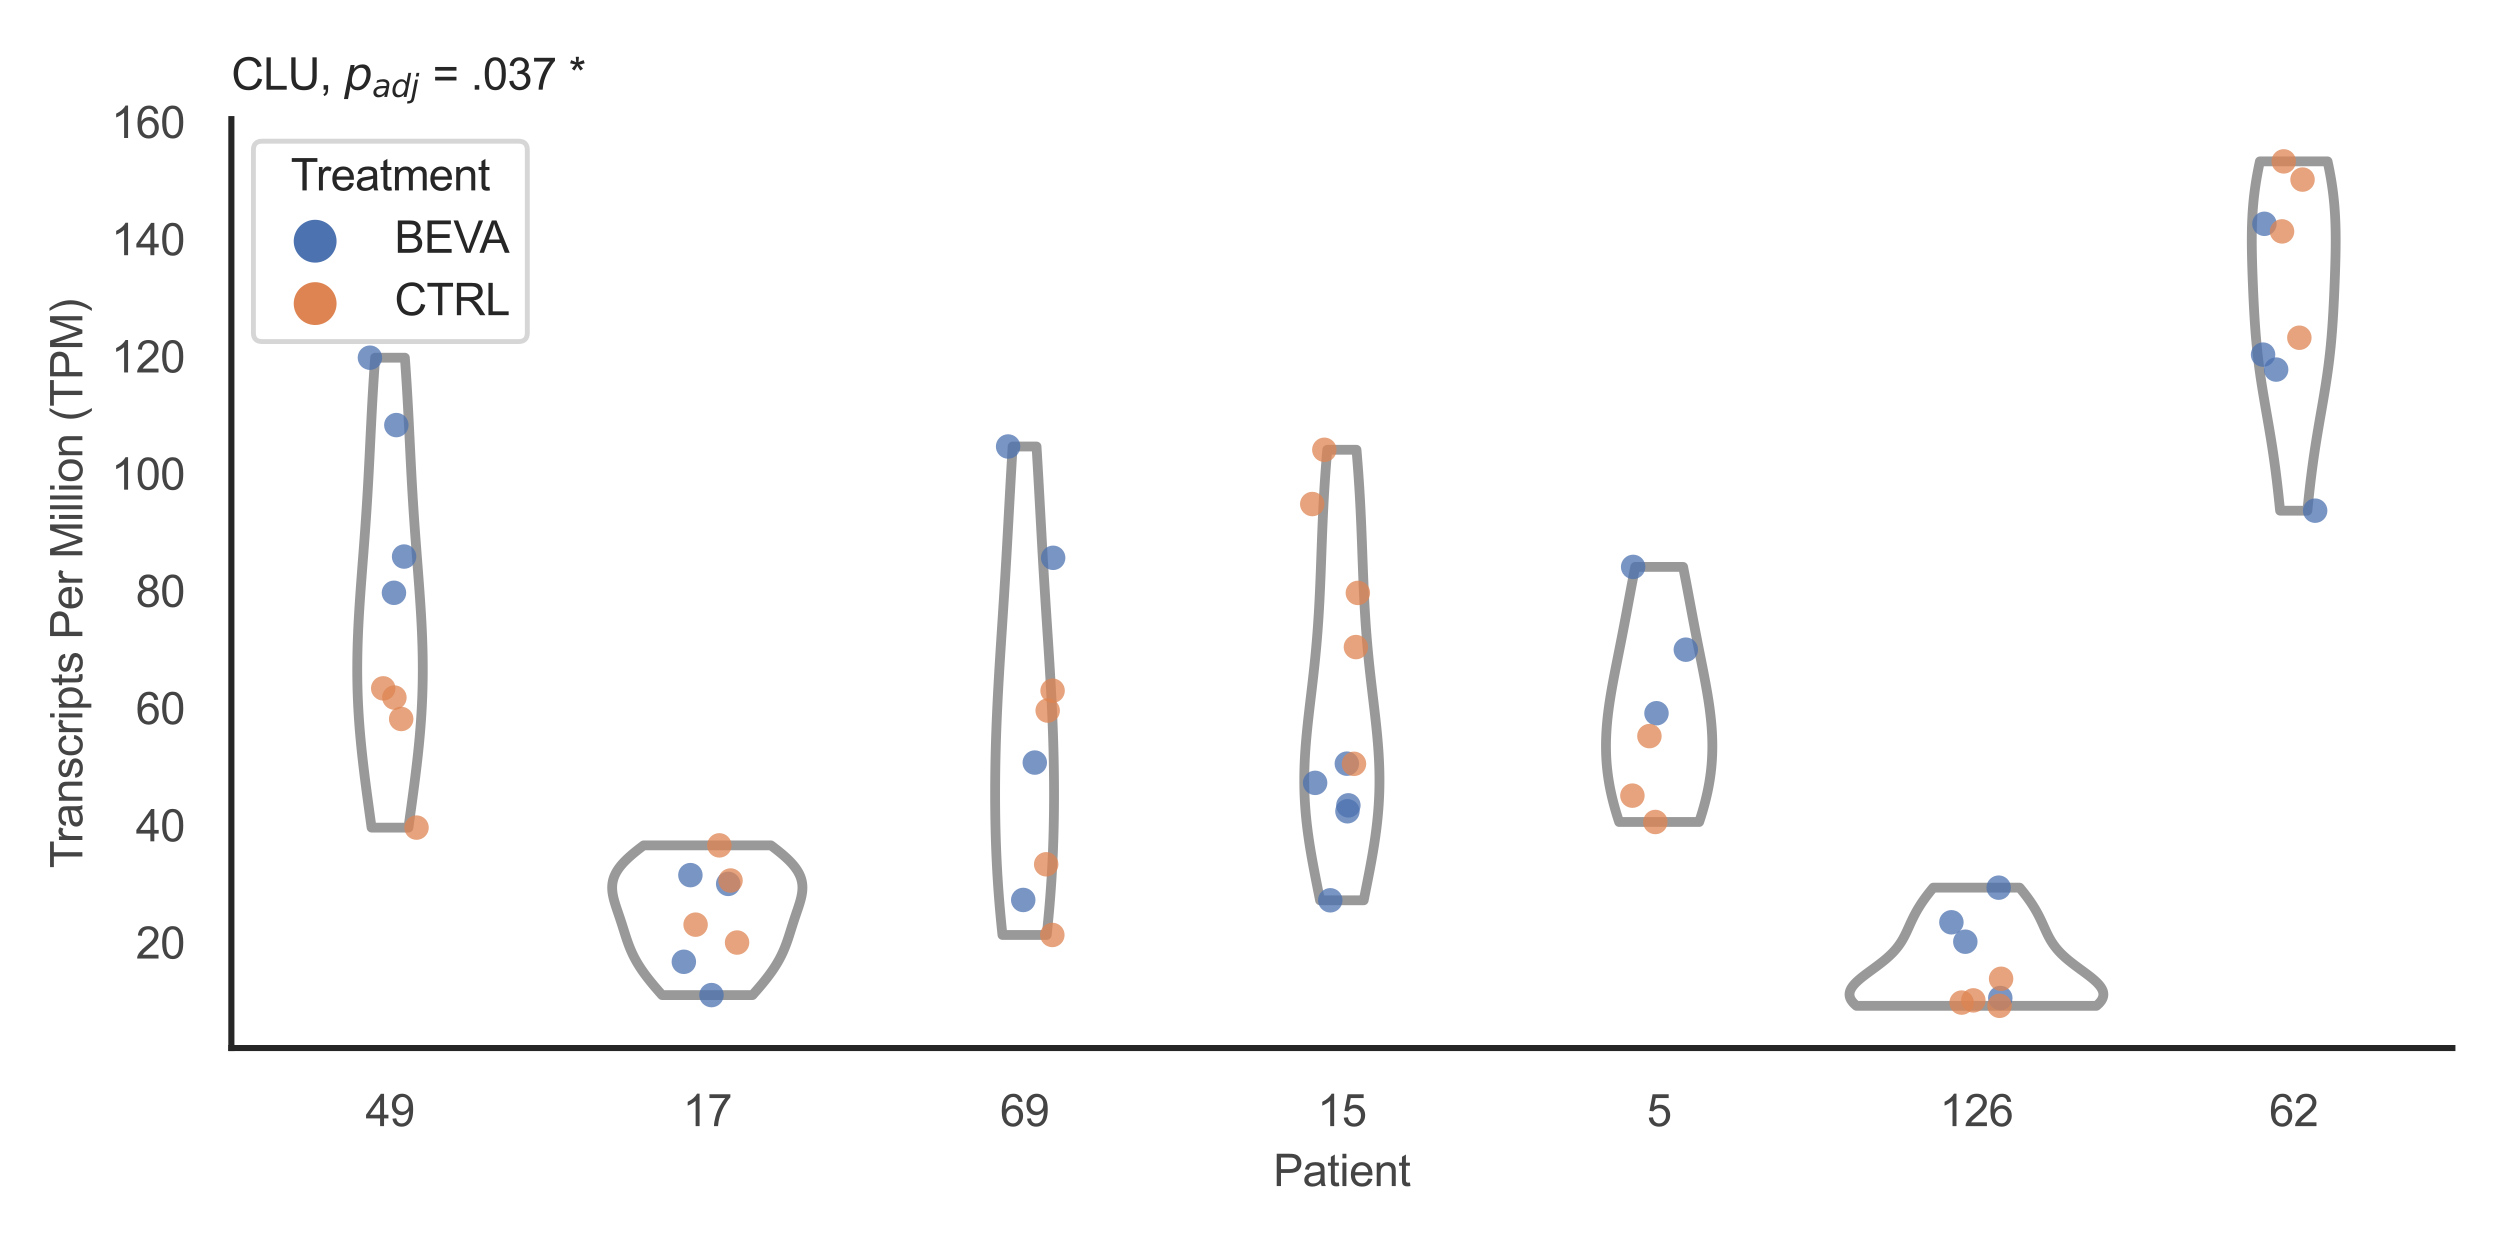 <?xml version="1.0" encoding="utf-8" standalone="no"?>
<!DOCTYPE svg PUBLIC "-//W3C//DTD SVG 1.1//EN"
  "http://www.w3.org/Graphics/SVG/1.1/DTD/svg11.dtd">
<svg xmlns:xlink="http://www.w3.org/1999/xlink" width="510.236pt" height="255.118pt" viewBox="0 0 510.236 255.118" xmlns="http://www.w3.org/2000/svg" version="1.1">
 <defs>
  <style type="text/css">*{stroke-linejoin: round; stroke-linecap: butt}</style>
 </defs>
 <g id="figure_1">
  <g id="patch_1">
   <path d="M 0 255.118 
L 510.236 255.118 
L 510.236 0 
L 0 0 
z
" style="fill: #ffffff"/>
  </g>
  <g id="axes_1">
   <g id="patch_2">
    <path d="M 47.22 213.898 
L 500.516 213.898 
L 500.516 24.32 
L 47.22 24.32 
z
" style="fill: #ffffff"/>
   </g>
   <g id="matplotlib.axis_1">
    <g id="xtick_1">
     <g id="text_1">
      <!-- 49 -->
      <g style="fill: #444444" transform="translate(74.593 229.84)scale(0.09 -0.09)">
       <defs>
        <path id="ArialMT-34" d="M 2069 0 
L 2069 1097 
L 81 1097 
L 81 1613 
L 2172 4581 
L 2631 4581 
L 2631 1613 
L 3250 1613 
L 3250 1097 
L 2631 1097 
L 2631 0 
L 2069 0 
z
M 2069 1613 
L 2069 3678 
L 634 1613 
L 2069 1613 
z
" transform="scale(0.016)"/>
        <path id="ArialMT-39" d="M 350 1059 
L 891 1109 
Q 959 728 1153 556 
Q 1347 384 1650 384 
Q 1909 384 2104 503 
Q 2300 622 2425 820 
Q 2550 1019 2634 1356 
Q 2719 1694 2719 2044 
Q 2719 2081 2716 2156 
Q 2547 1888 2255 1720 
Q 1963 1553 1622 1553 
Q 1053 1553 659 1965 
Q 266 2378 266 3053 
Q 266 3750 677 4175 
Q 1088 4600 1706 4600 
Q 2153 4600 2523 4359 
Q 2894 4119 3086 3673 
Q 3278 3228 3278 2384 
Q 3278 1506 3087 986 
Q 2897 466 2520 194 
Q 2144 -78 1638 -78 
Q 1100 -78 759 220 
Q 419 519 350 1059 
z
M 2653 3081 
Q 2653 3566 2395 3850 
Q 2138 4134 1775 4134 
Q 1400 4134 1122 3828 
Q 844 3522 844 3034 
Q 844 2597 1108 2323 
Q 1372 2050 1759 2050 
Q 2150 2050 2401 2323 
Q 2653 2597 2653 3081 
z
" transform="scale(0.016)"/>
       </defs>
       <use xlink:href="#ArialMT-34"/>
       <use xlink:href="#ArialMT-39" x="55.615"/>
      </g>
     </g>
    </g>
    <g id="xtick_2">
     <g id="text_2">
      <!-- 17 -->
      <g style="fill: #444444" transform="translate(139.35 229.84)scale(0.09 -0.09)">
       <defs>
        <path id="ArialMT-31" d="M 2384 0 
L 1822 0 
L 1822 3584 
Q 1619 3391 1289 3197 
Q 959 3003 697 2906 
L 697 3450 
Q 1169 3672 1522 3987 
Q 1875 4303 2022 4600 
L 2384 4600 
L 2384 0 
z
" transform="scale(0.016)"/>
        <path id="ArialMT-37" d="M 303 3981 
L 303 4522 
L 3269 4522 
L 3269 4084 
Q 2831 3619 2401 2847 
Q 1972 2075 1738 1259 
Q 1569 684 1522 0 
L 944 0 
Q 953 541 1156 1306 
Q 1359 2072 1739 2783 
Q 2119 3494 2547 3981 
L 303 3981 
z
" transform="scale(0.016)"/>
       </defs>
       <use xlink:href="#ArialMT-31"/>
       <use xlink:href="#ArialMT-37" x="55.615"/>
      </g>
     </g>
    </g>
    <g id="xtick_3">
     <g id="text_3">
      <!-- 69 -->
      <g style="fill: #444444" transform="translate(204.107 229.84)scale(0.09 -0.09)">
       <defs>
        <path id="ArialMT-36" d="M 3184 3459 
L 2625 3416 
Q 2550 3747 2413 3897 
Q 2184 4138 1850 4138 
Q 1581 4138 1378 3988 
Q 1113 3794 959 3422 
Q 806 3050 800 2363 
Q 1003 2672 1297 2822 
Q 1591 2972 1913 2972 
Q 2475 2972 2870 2558 
Q 3266 2144 3266 1488 
Q 3266 1056 3080 686 
Q 2894 316 2569 119 
Q 2244 -78 1831 -78 
Q 1128 -78 684 439 
Q 241 956 241 2144 
Q 241 3472 731 4075 
Q 1159 4600 1884 4600 
Q 2425 4600 2770 4297 
Q 3116 3994 3184 3459 
z
M 888 1484 
Q 888 1194 1011 928 
Q 1134 663 1356 523 
Q 1578 384 1822 384 
Q 2178 384 2434 671 
Q 2691 959 2691 1453 
Q 2691 1928 2437 2201 
Q 2184 2475 1800 2475 
Q 1419 2475 1153 2201 
Q 888 1928 888 1484 
z
" transform="scale(0.016)"/>
       </defs>
       <use xlink:href="#ArialMT-36"/>
       <use xlink:href="#ArialMT-39" x="55.615"/>
      </g>
     </g>
    </g>
    <g id="xtick_4">
     <g id="text_4">
      <!-- 15 -->
      <g style="fill: #444444" transform="translate(268.863 229.84)scale(0.09 -0.09)">
       <defs>
        <path id="ArialMT-35" d="M 266 1200 
L 856 1250 
Q 922 819 1161 601 
Q 1400 384 1738 384 
Q 2144 384 2425 690 
Q 2706 997 2706 1503 
Q 2706 1984 2436 2262 
Q 2166 2541 1728 2541 
Q 1456 2541 1237 2417 
Q 1019 2294 894 2097 
L 366 2166 
L 809 4519 
L 3088 4519 
L 3088 3981 
L 1259 3981 
L 1013 2750 
Q 1425 3038 1878 3038 
Q 2478 3038 2890 2622 
Q 3303 2206 3303 1553 
Q 3303 931 2941 478 
Q 2500 -78 1738 -78 
Q 1113 -78 717 272 
Q 322 622 266 1200 
z
" transform="scale(0.016)"/>
       </defs>
       <use xlink:href="#ArialMT-31"/>
       <use xlink:href="#ArialMT-35" x="55.615"/>
      </g>
     </g>
    </g>
    <g id="xtick_5">
     <g id="text_5">
      <!-- 5 -->
      <g style="fill: #444444" transform="translate(336.122 229.84)scale(0.09 -0.09)">
       <use xlink:href="#ArialMT-35"/>
      </g>
     </g>
    </g>
    <g id="xtick_6">
     <g id="text_6">
      <!-- 126 -->
      <g style="fill: #444444" transform="translate(395.874 229.84)scale(0.09 -0.09)">
       <defs>
        <path id="ArialMT-32" d="M 3222 541 
L 3222 0 
L 194 0 
Q 188 203 259 391 
Q 375 700 629 1000 
Q 884 1300 1366 1694 
Q 2113 2306 2375 2664 
Q 2638 3022 2638 3341 
Q 2638 3675 2398 3904 
Q 2159 4134 1775 4134 
Q 1369 4134 1125 3890 
Q 881 3647 878 3216 
L 300 3275 
Q 359 3922 746 4261 
Q 1134 4600 1788 4600 
Q 2447 4600 2831 4234 
Q 3216 3869 3216 3328 
Q 3216 3053 3103 2787 
Q 2991 2522 2730 2228 
Q 2469 1934 1863 1422 
Q 1356 997 1212 845 
Q 1069 694 975 541 
L 3222 541 
z
" transform="scale(0.016)"/>
       </defs>
       <use xlink:href="#ArialMT-31"/>
       <use xlink:href="#ArialMT-32" x="55.615"/>
       <use xlink:href="#ArialMT-36" x="111.23"/>
      </g>
     </g>
    </g>
    <g id="xtick_7">
     <g id="text_7">
      <!-- 62 -->
      <g style="fill: #444444" transform="translate(463.133 229.84)scale(0.09 -0.09)">
       <use xlink:href="#ArialMT-36"/>
       <use xlink:href="#ArialMT-32" x="55.615"/>
      </g>
     </g>
    </g>
    <g id="text_8">
     <!-- Patient -->
     <g style="fill: #444444" transform="translate(259.859 242.071)scale(0.09 -0.09)">
      <defs>
       <path id="ArialMT-50" d="M 494 0 
L 494 4581 
L 2222 4581 
Q 2678 4581 2919 4538 
Q 3256 4481 3484 4323 
Q 3713 4166 3852 3881 
Q 3991 3597 3991 3256 
Q 3991 2672 3619 2267 
Q 3247 1863 2275 1863 
L 1100 1863 
L 1100 0 
L 494 0 
z
M 1100 2403 
L 2284 2403 
Q 2872 2403 3119 2622 
Q 3366 2841 3366 3238 
Q 3366 3525 3220 3729 
Q 3075 3934 2838 4000 
Q 2684 4041 2272 4041 
L 1100 4041 
L 1100 2403 
z
" transform="scale(0.016)"/>
       <path id="ArialMT-61" d="M 2588 409 
Q 2275 144 1986 34 
Q 1697 -75 1366 -75 
Q 819 -75 525 192 
Q 231 459 231 875 
Q 231 1119 342 1320 
Q 453 1522 633 1644 
Q 813 1766 1038 1828 
Q 1203 1872 1538 1913 
Q 2219 1994 2541 2106 
Q 2544 2222 2544 2253 
Q 2544 2597 2384 2738 
Q 2169 2928 1744 2928 
Q 1347 2928 1158 2789 
Q 969 2650 878 2297 
L 328 2372 
Q 403 2725 575 2942 
Q 747 3159 1072 3276 
Q 1397 3394 1825 3394 
Q 2250 3394 2515 3294 
Q 2781 3194 2906 3042 
Q 3031 2891 3081 2659 
Q 3109 2516 3109 2141 
L 3109 1391 
Q 3109 606 3145 398 
Q 3181 191 3288 0 
L 2700 0 
Q 2613 175 2588 409 
z
M 2541 1666 
Q 2234 1541 1622 1453 
Q 1275 1403 1131 1340 
Q 988 1278 909 1158 
Q 831 1038 831 891 
Q 831 666 1001 516 
Q 1172 366 1500 366 
Q 1825 366 2078 508 
Q 2331 650 2450 897 
Q 2541 1088 2541 1459 
L 2541 1666 
z
" transform="scale(0.016)"/>
       <path id="ArialMT-74" d="M 1650 503 
L 1731 6 
Q 1494 -44 1306 -44 
Q 1000 -44 831 53 
Q 663 150 594 308 
Q 525 466 525 972 
L 525 2881 
L 113 2881 
L 113 3319 
L 525 3319 
L 525 4141 
L 1084 4478 
L 1084 3319 
L 1650 3319 
L 1650 2881 
L 1084 2881 
L 1084 941 
Q 1084 700 1114 631 
Q 1144 563 1211 522 
Q 1278 481 1403 481 
Q 1497 481 1650 503 
z
" transform="scale(0.016)"/>
       <path id="ArialMT-69" d="M 425 3934 
L 425 4581 
L 988 4581 
L 988 3934 
L 425 3934 
z
M 425 0 
L 425 3319 
L 988 3319 
L 988 0 
L 425 0 
z
" transform="scale(0.016)"/>
       <path id="ArialMT-65" d="M 2694 1069 
L 3275 997 
Q 3138 488 2766 206 
Q 2394 -75 1816 -75 
Q 1088 -75 661 373 
Q 234 822 234 1631 
Q 234 2469 665 2931 
Q 1097 3394 1784 3394 
Q 2450 3394 2872 2941 
Q 3294 2488 3294 1666 
Q 3294 1616 3291 1516 
L 816 1516 
Q 847 969 1125 678 
Q 1403 388 1819 388 
Q 2128 388 2347 550 
Q 2566 713 2694 1069 
z
M 847 1978 
L 2700 1978 
Q 2663 2397 2488 2606 
Q 2219 2931 1791 2931 
Q 1403 2931 1139 2672 
Q 875 2413 847 1978 
z
" transform="scale(0.016)"/>
       <path id="ArialMT-6e" d="M 422 0 
L 422 3319 
L 928 3319 
L 928 2847 
Q 1294 3394 1984 3394 
Q 2284 3394 2536 3286 
Q 2788 3178 2913 3003 
Q 3038 2828 3088 2588 
Q 3119 2431 3119 2041 
L 3119 0 
L 2556 0 
L 2556 2019 
Q 2556 2363 2490 2533 
Q 2425 2703 2258 2804 
Q 2091 2906 1866 2906 
Q 1506 2906 1245 2678 
Q 984 2450 984 1813 
L 984 0 
L 422 0 
z
" transform="scale(0.016)"/>
      </defs>
      <use xlink:href="#ArialMT-50"/>
      <use xlink:href="#ArialMT-61" x="66.699"/>
      <use xlink:href="#ArialMT-74" x="122.314"/>
      <use xlink:href="#ArialMT-69" x="150.098"/>
      <use xlink:href="#ArialMT-65" x="172.314"/>
      <use xlink:href="#ArialMT-6e" x="227.93"/>
      <use xlink:href="#ArialMT-74" x="283.545"/>
     </g>
    </g>
   </g>
   <g id="matplotlib.axis_2">
    <g id="ytick_1">
     <g id="text_9">
      <!-- 20 -->
      <g style="fill: #444444" transform="translate(27.71 195.636)scale(0.09 -0.09)">
       <defs>
        <path id="ArialMT-30" d="M 266 2259 
Q 266 3072 433 3567 
Q 600 4063 929 4331 
Q 1259 4600 1759 4600 
Q 2128 4600 2406 4451 
Q 2684 4303 2865 4023 
Q 3047 3744 3150 3342 
Q 3253 2941 3253 2259 
Q 3253 1453 3087 958 
Q 2922 463 2592 192 
Q 2263 -78 1759 -78 
Q 1097 -78 719 397 
Q 266 969 266 2259 
z
M 844 2259 
Q 844 1131 1108 757 
Q 1372 384 1759 384 
Q 2147 384 2411 759 
Q 2675 1134 2675 2259 
Q 2675 3391 2411 3762 
Q 2147 4134 1753 4134 
Q 1366 4134 1134 3806 
Q 844 3388 844 2259 
z
" transform="scale(0.016)"/>
       </defs>
       <use xlink:href="#ArialMT-32"/>
       <use xlink:href="#ArialMT-30" x="55.615"/>
      </g>
     </g>
    </g>
    <g id="ytick_2">
     <g id="text_10">
      <!-- 40 -->
      <g style="fill: #444444" transform="translate(27.71 171.711)scale(0.09 -0.09)">
       <use xlink:href="#ArialMT-34"/>
       <use xlink:href="#ArialMT-30" x="55.615"/>
      </g>
     </g>
    </g>
    <g id="ytick_3">
     <g id="text_11">
      <!-- 60 -->
      <g style="fill: #444444" transform="translate(27.71 147.787)scale(0.09 -0.09)">
       <use xlink:href="#ArialMT-36"/>
       <use xlink:href="#ArialMT-30" x="55.615"/>
      </g>
     </g>
    </g>
    <g id="ytick_4">
     <g id="text_12">
      <!-- 80 -->
      <g style="fill: #444444" transform="translate(27.71 123.862)scale(0.09 -0.09)">
       <defs>
        <path id="ArialMT-38" d="M 1131 2484 
Q 781 2613 612 2850 
Q 444 3088 444 3419 
Q 444 3919 803 4259 
Q 1163 4600 1759 4600 
Q 2359 4600 2725 4251 
Q 3091 3903 3091 3403 
Q 3091 3084 2923 2848 
Q 2756 2613 2416 2484 
Q 2838 2347 3058 2040 
Q 3278 1734 3278 1309 
Q 3278 722 2862 322 
Q 2447 -78 1769 -78 
Q 1091 -78 675 323 
Q 259 725 259 1325 
Q 259 1772 486 2073 
Q 713 2375 1131 2484 
z
M 1019 3438 
Q 1019 3113 1228 2906 
Q 1438 2700 1772 2700 
Q 2097 2700 2305 2904 
Q 2513 3109 2513 3406 
Q 2513 3716 2298 3927 
Q 2084 4138 1766 4138 
Q 1444 4138 1231 3931 
Q 1019 3725 1019 3438 
z
M 838 1322 
Q 838 1081 952 856 
Q 1066 631 1291 507 
Q 1516 384 1775 384 
Q 2178 384 2440 643 
Q 2703 903 2703 1303 
Q 2703 1709 2433 1975 
Q 2163 2241 1756 2241 
Q 1359 2241 1098 1978 
Q 838 1716 838 1322 
z
" transform="scale(0.016)"/>
       </defs>
       <use xlink:href="#ArialMT-38"/>
       <use xlink:href="#ArialMT-30" x="55.615"/>
      </g>
     </g>
    </g>
    <g id="ytick_5">
     <g id="text_13">
      <!-- 100 -->
      <g style="fill: #444444" transform="translate(22.705 99.937)scale(0.09 -0.09)">
       <use xlink:href="#ArialMT-31"/>
       <use xlink:href="#ArialMT-30" x="55.615"/>
       <use xlink:href="#ArialMT-30" x="111.23"/>
      </g>
     </g>
    </g>
    <g id="ytick_6">
     <g id="text_14">
      <!-- 120 -->
      <g style="fill: #444444" transform="translate(22.705 76.012)scale(0.09 -0.09)">
       <use xlink:href="#ArialMT-31"/>
       <use xlink:href="#ArialMT-32" x="55.615"/>
       <use xlink:href="#ArialMT-30" x="111.23"/>
      </g>
     </g>
    </g>
    <g id="ytick_7">
     <g id="text_15">
      <!-- 140 -->
      <g style="fill: #444444" transform="translate(22.705 52.087)scale(0.09 -0.09)">
       <use xlink:href="#ArialMT-31"/>
       <use xlink:href="#ArialMT-34" x="55.615"/>
       <use xlink:href="#ArialMT-30" x="111.23"/>
      </g>
     </g>
    </g>
    <g id="ytick_8">
     <g id="text_16">
      <!-- 160 -->
      <g style="fill: #444444" transform="translate(22.705 28.162)scale(0.09 -0.09)">
       <use xlink:href="#ArialMT-31"/>
       <use xlink:href="#ArialMT-36" x="55.615"/>
       <use xlink:href="#ArialMT-30" x="111.23"/>
      </g>
     </g>
    </g>
    <g id="text_17">
     <!-- Transcripts Per Million (TPM) -->
     <g style="fill: #444444" transform="translate(16.811 177.194)rotate(-90)scale(0.09 -0.09)">
      <defs>
       <path id="ArialMT-54" d="M 1659 0 
L 1659 4041 
L 150 4041 
L 150 4581 
L 3781 4581 
L 3781 4041 
L 2266 4041 
L 2266 0 
L 1659 0 
z
" transform="scale(0.016)"/>
       <path id="ArialMT-72" d="M 416 0 
L 416 3319 
L 922 3319 
L 922 2816 
Q 1116 3169 1280 3281 
Q 1444 3394 1641 3394 
Q 1925 3394 2219 3213 
L 2025 2691 
Q 1819 2813 1613 2813 
Q 1428 2813 1281 2702 
Q 1134 2591 1072 2394 
Q 978 2094 978 1738 
L 978 0 
L 416 0 
z
" transform="scale(0.016)"/>
       <path id="ArialMT-73" d="M 197 991 
L 753 1078 
Q 800 744 1014 566 
Q 1228 388 1613 388 
Q 2000 388 2187 545 
Q 2375 703 2375 916 
Q 2375 1106 2209 1216 
Q 2094 1291 1634 1406 
Q 1016 1563 777 1677 
Q 538 1791 414 1992 
Q 291 2194 291 2438 
Q 291 2659 392 2848 
Q 494 3038 669 3163 
Q 800 3259 1026 3326 
Q 1253 3394 1513 3394 
Q 1903 3394 2198 3281 
Q 2494 3169 2634 2976 
Q 2775 2784 2828 2463 
L 2278 2388 
Q 2241 2644 2061 2787 
Q 1881 2931 1553 2931 
Q 1166 2931 1000 2803 
Q 834 2675 834 2503 
Q 834 2394 903 2306 
Q 972 2216 1119 2156 
Q 1203 2125 1616 2013 
Q 2213 1853 2448 1751 
Q 2684 1650 2818 1456 
Q 2953 1263 2953 975 
Q 2953 694 2789 445 
Q 2625 197 2315 61 
Q 2006 -75 1616 -75 
Q 969 -75 630 194 
Q 291 463 197 991 
z
" transform="scale(0.016)"/>
       <path id="ArialMT-63" d="M 2588 1216 
L 3141 1144 
Q 3050 572 2676 248 
Q 2303 -75 1759 -75 
Q 1078 -75 664 370 
Q 250 816 250 1647 
Q 250 2184 428 2587 
Q 606 2991 970 3192 
Q 1334 3394 1763 3394 
Q 2303 3394 2647 3120 
Q 2991 2847 3088 2344 
L 2541 2259 
Q 2463 2594 2264 2762 
Q 2066 2931 1784 2931 
Q 1359 2931 1093 2626 
Q 828 2322 828 1663 
Q 828 994 1084 691 
Q 1341 388 1753 388 
Q 2084 388 2306 591 
Q 2528 794 2588 1216 
z
" transform="scale(0.016)"/>
       <path id="ArialMT-70" d="M 422 -1272 
L 422 3319 
L 934 3319 
L 934 2888 
Q 1116 3141 1344 3267 
Q 1572 3394 1897 3394 
Q 2322 3394 2647 3175 
Q 2972 2956 3137 2557 
Q 3303 2159 3303 1684 
Q 3303 1175 3120 767 
Q 2938 359 2589 142 
Q 2241 -75 1856 -75 
Q 1575 -75 1351 44 
Q 1128 163 984 344 
L 984 -1272 
L 422 -1272 
z
M 931 1641 
Q 931 1000 1190 694 
Q 1450 388 1819 388 
Q 2194 388 2461 705 
Q 2728 1022 2728 1688 
Q 2728 2322 2467 2637 
Q 2206 2953 1844 2953 
Q 1484 2953 1207 2617 
Q 931 2281 931 1641 
z
" transform="scale(0.016)"/>
       <path id="ArialMT-20" transform="scale(0.016)"/>
       <path id="ArialMT-4d" d="M 475 0 
L 475 4581 
L 1388 4581 
L 2472 1338 
Q 2622 884 2691 659 
Q 2769 909 2934 1394 
L 4031 4581 
L 4847 4581 
L 4847 0 
L 4263 0 
L 4263 3834 
L 2931 0 
L 2384 0 
L 1059 3900 
L 1059 0 
L 475 0 
z
" transform="scale(0.016)"/>
       <path id="ArialMT-6c" d="M 409 0 
L 409 4581 
L 972 4581 
L 972 0 
L 409 0 
z
" transform="scale(0.016)"/>
       <path id="ArialMT-6f" d="M 213 1659 
Q 213 2581 725 3025 
Q 1153 3394 1769 3394 
Q 2453 3394 2887 2945 
Q 3322 2497 3322 1706 
Q 3322 1066 3130 698 
Q 2938 331 2570 128 
Q 2203 -75 1769 -75 
Q 1072 -75 642 372 
Q 213 819 213 1659 
z
M 791 1659 
Q 791 1022 1069 705 
Q 1347 388 1769 388 
Q 2188 388 2466 706 
Q 2744 1025 2744 1678 
Q 2744 2294 2464 2611 
Q 2184 2928 1769 2928 
Q 1347 2928 1069 2612 
Q 791 2297 791 1659 
z
" transform="scale(0.016)"/>
       <path id="ArialMT-28" d="M 1497 -1347 
Q 1031 -759 709 28 
Q 388 816 388 1659 
Q 388 2403 628 3084 
Q 909 3875 1497 4659 
L 1900 4659 
Q 1522 4009 1400 3731 
Q 1209 3300 1100 2831 
Q 966 2247 966 1656 
Q 966 153 1900 -1347 
L 1497 -1347 
z
" transform="scale(0.016)"/>
       <path id="ArialMT-29" d="M 791 -1347 
L 388 -1347 
Q 1322 153 1322 1656 
Q 1322 2244 1188 2822 
Q 1081 3291 891 3722 
Q 769 4003 388 4659 
L 791 4659 
Q 1378 3875 1659 3084 
Q 1900 2403 1900 1659 
Q 1900 816 1576 28 
Q 1253 -759 791 -1347 
z
" transform="scale(0.016)"/>
      </defs>
      <use xlink:href="#ArialMT-54"/>
      <use xlink:href="#ArialMT-72" x="57.334"/>
      <use xlink:href="#ArialMT-61" x="90.635"/>
      <use xlink:href="#ArialMT-6e" x="146.25"/>
      <use xlink:href="#ArialMT-73" x="201.865"/>
      <use xlink:href="#ArialMT-63" x="251.865"/>
      <use xlink:href="#ArialMT-72" x="301.865"/>
      <use xlink:href="#ArialMT-69" x="335.166"/>
      <use xlink:href="#ArialMT-70" x="357.383"/>
      <use xlink:href="#ArialMT-74" x="412.998"/>
      <use xlink:href="#ArialMT-73" x="440.781"/>
      <use xlink:href="#ArialMT-20" x="490.781"/>
      <use xlink:href="#ArialMT-50" x="518.564"/>
      <use xlink:href="#ArialMT-65" x="585.264"/>
      <use xlink:href="#ArialMT-72" x="640.879"/>
      <use xlink:href="#ArialMT-20" x="674.18"/>
      <use xlink:href="#ArialMT-4d" x="701.963"/>
      <use xlink:href="#ArialMT-69" x="785.264"/>
      <use xlink:href="#ArialMT-6c" x="807.48"/>
      <use xlink:href="#ArialMT-6c" x="829.697"/>
      <use xlink:href="#ArialMT-69" x="851.914"/>
      <use xlink:href="#ArialMT-6f" x="874.131"/>
      <use xlink:href="#ArialMT-6e" x="929.746"/>
      <use xlink:href="#ArialMT-20" x="985.361"/>
      <use xlink:href="#ArialMT-28" x="1013.145"/>
      <use xlink:href="#ArialMT-54" x="1046.445"/>
      <use xlink:href="#ArialMT-50" x="1107.529"/>
      <use xlink:href="#ArialMT-4d" x="1174.229"/>
      <use xlink:href="#ArialMT-29" x="1257.529"/>
     </g>
    </g>
   </g>
   <g id="PolyCollection_1">
    <defs>
     <path id="m025dc3210c" d="M 83.361 -86.209 
L 75.836 -86.209 
L 75.702 -87.178 
L 75.568 -88.146 
L 75.434 -89.115 
L 75.301 -90.084 
L 75.168 -91.052 
L 75.036 -92.021 
L 74.905 -92.99 
L 74.776 -93.959 
L 74.649 -94.927 
L 74.525 -95.896 
L 74.402 -96.865 
L 74.283 -97.834 
L 74.167 -98.802 
L 74.055 -99.771 
L 73.946 -100.74 
L 73.842 -101.708 
L 73.742 -102.677 
L 73.646 -103.646 
L 73.556 -104.615 
L 73.471 -105.583 
L 73.391 -106.552 
L 73.317 -107.521 
L 73.249 -108.49 
L 73.187 -109.458 
L 73.131 -110.427 
L 73.081 -111.396 
L 73.038 -112.364 
L 73.001 -113.333 
L 72.97 -114.302 
L 72.946 -115.271 
L 72.928 -116.239 
L 72.916 -117.208 
L 72.911 -118.177 
L 72.912 -119.146 
L 72.919 -120.114 
L 72.932 -121.083 
L 72.95 -122.052 
L 72.974 -123.02 
L 73.003 -123.989 
L 73.038 -124.958 
L 73.077 -125.927 
L 73.12 -126.895 
L 73.168 -127.864 
L 73.22 -128.833 
L 73.275 -129.802 
L 73.334 -130.77 
L 73.395 -131.739 
L 73.46 -132.708 
L 73.526 -133.676 
L 73.595 -134.645 
L 73.665 -135.614 
L 73.737 -136.583 
L 73.81 -137.551 
L 73.884 -138.52 
L 73.958 -139.489 
L 74.033 -140.457 
L 74.108 -141.426 
L 74.182 -142.395 
L 74.256 -143.364 
L 74.329 -144.332 
L 74.401 -145.301 
L 74.472 -146.27 
L 74.542 -147.239 
L 74.611 -148.207 
L 74.678 -149.176 
L 74.743 -150.145 
L 74.807 -151.113 
L 74.87 -152.082 
L 74.93 -153.051 
L 74.989 -154.02 
L 75.047 -154.988 
L 75.103 -155.957 
L 75.157 -156.926 
L 75.21 -157.895 
L 75.262 -158.863 
L 75.313 -159.832 
L 75.363 -160.801 
L 75.412 -161.769 
L 75.46 -162.738 
L 75.508 -163.707 
L 75.555 -164.676 
L 75.603 -165.644 
L 75.65 -166.613 
L 75.698 -167.582 
L 75.747 -168.551 
L 75.796 -169.519 
L 75.846 -170.488 
L 75.897 -171.457 
L 75.949 -172.425 
L 76.003 -173.394 
L 76.058 -174.363 
L 76.115 -175.332 
L 76.174 -176.3 
L 76.234 -177.269 
L 76.296 -178.238 
L 76.36 -179.207 
L 76.426 -180.175 
L 76.494 -181.144 
L 76.564 -182.113 
L 82.633 -182.113 
L 82.633 -182.113 
L 82.702 -181.144 
L 82.77 -180.175 
L 82.836 -179.207 
L 82.9 -178.238 
L 82.962 -177.269 
L 83.023 -176.3 
L 83.081 -175.332 
L 83.138 -174.363 
L 83.193 -173.394 
L 83.247 -172.425 
L 83.3 -171.457 
L 83.351 -170.488 
L 83.401 -169.519 
L 83.45 -168.551 
L 83.498 -167.582 
L 83.546 -166.613 
L 83.594 -165.644 
L 83.641 -164.676 
L 83.689 -163.707 
L 83.737 -162.738 
L 83.785 -161.769 
L 83.834 -160.801 
L 83.884 -159.832 
L 83.934 -158.863 
L 83.986 -157.895 
L 84.039 -156.926 
L 84.094 -155.957 
L 84.15 -154.988 
L 84.207 -154.02 
L 84.266 -153.051 
L 84.327 -152.082 
L 84.389 -151.113 
L 84.453 -150.145 
L 84.519 -149.176 
L 84.586 -148.207 
L 84.655 -147.239 
L 84.724 -146.27 
L 84.796 -145.301 
L 84.868 -144.332 
L 84.941 -143.364 
L 85.015 -142.395 
L 85.089 -141.426 
L 85.164 -140.457 
L 85.238 -139.489 
L 85.312 -138.52 
L 85.386 -137.551 
L 85.459 -136.583 
L 85.531 -135.614 
L 85.602 -134.645 
L 85.67 -133.676 
L 85.737 -132.708 
L 85.801 -131.739 
L 85.863 -130.77 
L 85.922 -129.802 
L 85.977 -128.833 
L 86.029 -127.864 
L 86.077 -126.895 
L 86.12 -125.927 
L 86.159 -124.958 
L 86.193 -123.989 
L 86.223 -123.02 
L 86.247 -122.052 
L 86.265 -121.083 
L 86.278 -120.114 
L 86.285 -119.146 
L 86.286 -118.177 
L 86.28 -117.208 
L 86.269 -116.239 
L 86.251 -115.271 
L 86.227 -114.302 
L 86.196 -113.333 
L 86.159 -112.364 
L 86.115 -111.396 
L 86.066 -110.427 
L 86.01 -109.458 
L 85.948 -108.49 
L 85.879 -107.521 
L 85.805 -106.552 
L 85.726 -105.583 
L 85.641 -104.615 
L 85.55 -103.646 
L 85.455 -102.677 
L 85.355 -101.708 
L 85.251 -100.74 
L 85.142 -99.771 
L 85.029 -98.802 
L 84.913 -97.834 
L 84.794 -96.865 
L 84.672 -95.896 
L 84.547 -94.927 
L 84.42 -93.959 
L 84.291 -92.99 
L 84.161 -92.021 
L 84.029 -91.052 
L 83.896 -90.084 
L 83.762 -89.115 
L 83.628 -88.146 
L 83.494 -87.178 
L 83.361 -86.209 
z
" style="stroke: #999999; stroke-width: 2"/>
    </defs>
    <g clip-path="url(#p3383c28423)">
     <use xlink:href="#m025dc3210c" x="0" y="255.118" style="fill: #ffffff; stroke: #999999; stroke-width: 2"/>
    </g>
   </g>
   <g id="PolyCollection_2">
    <defs>
     <path id="me937518973" d="M 153.585 -52.027 
L 135.125 -52.027 
L 134.853 -52.336 
L 134.581 -52.645 
L 134.312 -52.953 
L 134.045 -53.262 
L 133.78 -53.57 
L 133.518 -53.879 
L 133.259 -54.188 
L 133.004 -54.496 
L 132.752 -54.805 
L 132.505 -55.114 
L 132.262 -55.422 
L 132.023 -55.731 
L 131.79 -56.04 
L 131.562 -56.348 
L 131.339 -56.657 
L 131.121 -56.965 
L 130.91 -57.274 
L 130.704 -57.583 
L 130.504 -57.891 
L 130.31 -58.2 
L 130.123 -58.509 
L 129.942 -58.817 
L 129.767 -59.126 
L 129.598 -59.434 
L 129.436 -59.743 
L 129.279 -60.052 
L 129.129 -60.36 
L 128.984 -60.669 
L 128.845 -60.978 
L 128.711 -61.286 
L 128.583 -61.595 
L 128.459 -61.903 
L 128.34 -62.212 
L 128.224 -62.521 
L 128.113 -62.829 
L 128.004 -63.138 
L 127.899 -63.447 
L 127.796 -63.755 
L 127.695 -64.064 
L 127.596 -64.373 
L 127.497 -64.681 
L 127.4 -64.99 
L 127.303 -65.298 
L 127.206 -65.607 
L 127.108 -65.916 
L 127.01 -66.224 
L 126.912 -66.533 
L 126.812 -66.842 
L 126.711 -67.15 
L 126.609 -67.459 
L 126.507 -67.767 
L 126.403 -68.076 
L 126.298 -68.385 
L 126.193 -68.693 
L 126.088 -69.002 
L 125.983 -69.311 
L 125.879 -69.619 
L 125.776 -69.928 
L 125.675 -70.237 
L 125.578 -70.545 
L 125.483 -70.854 
L 125.393 -71.162 
L 125.309 -71.471 
L 125.23 -71.78 
L 125.159 -72.088 
L 125.096 -72.397 
L 125.042 -72.706 
L 124.998 -73.014 
L 124.965 -73.323 
L 124.945 -73.631 
L 124.937 -73.94 
L 124.944 -74.249 
L 124.965 -74.557 
L 125.001 -74.866 
L 125.054 -75.175 
L 125.124 -75.483 
L 125.211 -75.792 
L 125.316 -76.1 
L 125.439 -76.409 
L 125.581 -76.718 
L 125.741 -77.026 
L 125.919 -77.335 
L 126.116 -77.644 
L 126.332 -77.952 
L 126.565 -78.261 
L 126.817 -78.57 
L 127.085 -78.878 
L 127.37 -79.187 
L 127.671 -79.495 
L 127.987 -79.804 
L 128.318 -80.113 
L 128.662 -80.421 
L 129.018 -80.73 
L 129.386 -81.039 
L 129.764 -81.347 
L 130.152 -81.656 
L 130.547 -81.964 
L 130.95 -82.273 
L 131.359 -82.582 
L 157.351 -82.582 
L 157.351 -82.582 
L 157.76 -82.273 
L 158.162 -81.964 
L 158.558 -81.656 
L 158.946 -81.347 
L 159.324 -81.039 
L 159.692 -80.73 
L 160.048 -80.421 
L 160.392 -80.113 
L 160.723 -79.804 
L 161.039 -79.495 
L 161.34 -79.187 
L 161.625 -78.878 
L 161.893 -78.57 
L 162.144 -78.261 
L 162.378 -77.952 
L 162.593 -77.644 
L 162.791 -77.335 
L 162.969 -77.026 
L 163.129 -76.718 
L 163.271 -76.409 
L 163.394 -76.1 
L 163.499 -75.792 
L 163.586 -75.483 
L 163.655 -75.175 
L 163.708 -74.866 
L 163.745 -74.557 
L 163.766 -74.249 
L 163.772 -73.94 
L 163.765 -73.631 
L 163.744 -73.323 
L 163.712 -73.014 
L 163.668 -72.706 
L 163.614 -72.397 
L 163.551 -72.088 
L 163.48 -71.78 
L 163.401 -71.471 
L 163.317 -71.162 
L 163.227 -70.854 
L 163.132 -70.545 
L 163.034 -70.237 
L 162.934 -69.928 
L 162.831 -69.619 
L 162.727 -69.311 
L 162.622 -69.002 
L 162.517 -68.693 
L 162.412 -68.385 
L 162.307 -68.076 
L 162.203 -67.767 
L 162.1 -67.459 
L 161.999 -67.15 
L 161.898 -66.842 
L 161.798 -66.533 
L 161.699 -66.224 
L 161.602 -65.916 
L 161.504 -65.607 
L 161.407 -65.298 
L 161.31 -64.99 
L 161.212 -64.681 
L 161.114 -64.373 
L 161.015 -64.064 
L 160.914 -63.755 
L 160.811 -63.447 
L 160.705 -63.138 
L 160.597 -62.829 
L 160.486 -62.521 
L 160.37 -62.212 
L 160.251 -61.903 
L 160.127 -61.595 
L 159.998 -61.286 
L 159.865 -60.978 
L 159.726 -60.669 
L 159.581 -60.36 
L 159.431 -60.052 
L 159.274 -59.743 
L 159.112 -59.434 
L 158.943 -59.126 
L 158.768 -58.817 
L 158.587 -58.509 
L 158.399 -58.2 
L 158.206 -57.891 
L 158.006 -57.583 
L 157.8 -57.274 
L 157.589 -56.965 
L 157.371 -56.657 
L 157.148 -56.348 
L 156.92 -56.04 
L 156.686 -55.731 
L 156.448 -55.422 
L 156.205 -55.114 
L 155.957 -54.805 
L 155.706 -54.496 
L 155.451 -54.188 
L 155.192 -53.879 
L 154.93 -53.57 
L 154.665 -53.262 
L 154.398 -52.953 
L 154.128 -52.645 
L 153.857 -52.336 
L 153.585 -52.027 
z
" style="stroke: #999999; stroke-width: 2"/>
    </defs>
    <g clip-path="url(#p3383c28423)">
     <use xlink:href="#me937518973" x="0" y="255.118" style="fill: #ffffff; stroke: #999999; stroke-width: 2"/>
    </g>
   </g>
   <g id="PolyCollection_3">
    <defs>
     <path id="mc70fd03eca" d="M 213.63 -64.299 
L 204.593 -64.299 
L 204.488 -65.306 
L 204.386 -66.313 
L 204.288 -67.32 
L 204.193 -68.327 
L 204.102 -69.334 
L 204.015 -70.341 
L 203.932 -71.348 
L 203.853 -72.355 
L 203.778 -73.362 
L 203.707 -74.369 
L 203.64 -75.376 
L 203.577 -76.383 
L 203.518 -77.39 
L 203.464 -78.397 
L 203.413 -79.404 
L 203.367 -80.411 
L 203.324 -81.418 
L 203.286 -82.425 
L 203.251 -83.432 
L 203.22 -84.439 
L 203.193 -85.446 
L 203.169 -86.453 
L 203.149 -87.459 
L 203.132 -88.466 
L 203.119 -89.473 
L 203.109 -90.48 
L 203.103 -91.487 
L 203.099 -92.494 
L 203.099 -93.501 
L 203.102 -94.508 
L 203.108 -95.515 
L 203.117 -96.522 
L 203.129 -97.529 
L 203.143 -98.536 
L 203.161 -99.543 
L 203.181 -100.55 
L 203.205 -101.557 
L 203.231 -102.564 
L 203.26 -103.571 
L 203.291 -104.578 
L 203.325 -105.585 
L 203.362 -106.592 
L 203.401 -107.599 
L 203.442 -108.606 
L 203.486 -109.613 
L 203.533 -110.62 
L 203.581 -111.627 
L 203.631 -112.634 
L 203.684 -113.641 
L 203.738 -114.648 
L 203.794 -115.655 
L 203.852 -116.662 
L 203.911 -117.669 
L 203.971 -118.676 
L 204.032 -119.683 
L 204.095 -120.69 
L 204.159 -121.697 
L 204.223 -122.704 
L 204.288 -123.711 
L 204.353 -124.718 
L 204.418 -125.725 
L 204.484 -126.732 
L 204.55 -127.739 
L 204.615 -128.746 
L 204.681 -129.753 
L 204.746 -130.76 
L 204.81 -131.767 
L 204.875 -132.774 
L 204.938 -133.781 
L 205.001 -134.788 
L 205.064 -135.795 
L 205.125 -136.802 
L 205.186 -137.808 
L 205.246 -138.815 
L 205.306 -139.822 
L 205.365 -140.829 
L 205.423 -141.836 
L 205.481 -142.843 
L 205.538 -143.85 
L 205.594 -144.857 
L 205.65 -145.864 
L 205.706 -146.871 
L 205.761 -147.878 
L 205.817 -148.885 
L 205.872 -149.892 
L 205.927 -150.899 
L 205.982 -151.906 
L 206.037 -152.913 
L 206.093 -153.92 
L 206.149 -154.927 
L 206.205 -155.934 
L 206.261 -156.941 
L 206.318 -157.948 
L 206.376 -158.955 
L 206.434 -159.962 
L 206.493 -160.969 
L 206.553 -161.976 
L 206.613 -162.983 
L 206.673 -163.99 
L 211.55 -163.99 
L 211.55 -163.99 
L 211.61 -162.983 
L 211.671 -161.976 
L 211.73 -160.969 
L 211.789 -159.962 
L 211.847 -158.955 
L 211.905 -157.948 
L 211.962 -156.941 
L 212.018 -155.934 
L 212.074 -154.927 
L 212.13 -153.92 
L 212.186 -152.913 
L 212.241 -151.906 
L 212.296 -150.899 
L 212.351 -149.892 
L 212.406 -148.885 
L 212.462 -147.878 
L 212.517 -146.871 
L 212.573 -145.864 
L 212.629 -144.857 
L 212.685 -143.85 
L 212.742 -142.843 
L 212.8 -141.836 
L 212.858 -140.829 
L 212.917 -139.822 
L 212.977 -138.815 
L 213.037 -137.808 
L 213.098 -136.802 
L 213.159 -135.795 
L 213.222 -134.788 
L 213.285 -133.781 
L 213.348 -132.774 
L 213.413 -131.767 
L 213.477 -130.76 
L 213.542 -129.753 
L 213.608 -128.746 
L 213.673 -127.739 
L 213.739 -126.732 
L 213.805 -125.725 
L 213.87 -124.718 
L 213.935 -123.711 
L 214 -122.704 
L 214.064 -121.697 
L 214.128 -120.69 
L 214.191 -119.683 
L 214.252 -118.676 
L 214.312 -117.669 
L 214.372 -116.662 
L 214.429 -115.655 
L 214.485 -114.648 
L 214.539 -113.641 
L 214.592 -112.634 
L 214.642 -111.627 
L 214.69 -110.62 
L 214.737 -109.613 
L 214.781 -108.606 
L 214.822 -107.599 
L 214.861 -106.592 
L 214.898 -105.585 
L 214.932 -104.578 
L 214.963 -103.571 
L 214.992 -102.564 
L 215.018 -101.557 
L 215.042 -100.55 
L 215.062 -99.543 
L 215.08 -98.536 
L 215.094 -97.529 
L 215.106 -96.522 
L 215.115 -95.515 
L 215.121 -94.508 
L 215.124 -93.501 
L 215.124 -92.494 
L 215.12 -91.487 
L 215.114 -90.48 
L 215.104 -89.473 
L 215.091 -88.466 
L 215.074 -87.459 
L 215.054 -86.453 
L 215.03 -85.446 
L 215.003 -84.439 
L 214.972 -83.432 
L 214.937 -82.425 
L 214.899 -81.418 
L 214.856 -80.411 
L 214.81 -79.404 
L 214.759 -78.397 
L 214.705 -77.39 
L 214.646 -76.383 
L 214.583 -75.376 
L 214.516 -74.369 
L 214.445 -73.362 
L 214.37 -72.355 
L 214.291 -71.348 
L 214.208 -70.341 
L 214.121 -69.334 
L 214.03 -68.327 
L 213.935 -67.32 
L 213.837 -66.313 
L 213.735 -65.306 
L 213.63 -64.299 
z
" style="stroke: #999999; stroke-width: 2"/>
    </defs>
    <g clip-path="url(#p3383c28423)">
     <use xlink:href="#mc70fd03eca" x="0" y="255.118" style="fill: #ffffff; stroke: #999999; stroke-width: 2"/>
    </g>
   </g>
   <g id="PolyCollection_4">
    <defs>
     <path id="mb457cb6762" d="M 278.323 -71.372 
L 269.413 -71.372 
L 269.228 -72.3 
L 269.042 -73.229 
L 268.857 -74.158 
L 268.672 -75.087 
L 268.49 -76.015 
L 268.31 -76.944 
L 268.133 -77.873 
L 267.959 -78.802 
L 267.791 -79.73 
L 267.627 -80.659 
L 267.47 -81.588 
L 267.319 -82.517 
L 267.175 -83.445 
L 267.04 -84.374 
L 266.912 -85.303 
L 266.794 -86.232 
L 266.686 -87.16 
L 266.587 -88.089 
L 266.499 -89.018 
L 266.422 -89.947 
L 266.355 -90.875 
L 266.3 -91.804 
L 266.256 -92.733 
L 266.224 -93.662 
L 266.203 -94.59 
L 266.193 -95.519 
L 266.195 -96.448 
L 266.207 -97.377 
L 266.23 -98.305 
L 266.263 -99.234 
L 266.305 -100.163 
L 266.357 -101.092 
L 266.417 -102.02 
L 266.486 -102.949 
L 266.561 -103.878 
L 266.644 -104.807 
L 266.732 -105.735 
L 266.826 -106.664 
L 266.924 -107.593 
L 267.026 -108.522 
L 267.132 -109.45 
L 267.239 -110.379 
L 267.348 -111.308 
L 267.458 -112.237 
L 267.569 -113.165 
L 267.679 -114.094 
L 267.789 -115.023 
L 267.897 -115.952 
L 268.003 -116.88 
L 268.107 -117.809 
L 268.208 -118.738 
L 268.307 -119.666 
L 268.402 -120.595 
L 268.493 -121.524 
L 268.581 -122.453 
L 268.666 -123.381 
L 268.746 -124.31 
L 268.822 -125.239 
L 268.895 -126.168 
L 268.964 -127.096 
L 269.029 -128.025 
L 269.09 -128.954 
L 269.148 -129.883 
L 269.203 -130.811 
L 269.254 -131.74 
L 269.303 -132.669 
L 269.348 -133.598 
L 269.392 -134.526 
L 269.433 -135.455 
L 269.473 -136.384 
L 269.51 -137.313 
L 269.547 -138.241 
L 269.582 -139.17 
L 269.617 -140.099 
L 269.651 -141.028 
L 269.685 -141.956 
L 269.719 -142.885 
L 269.753 -143.814 
L 269.788 -144.743 
L 269.824 -145.671 
L 269.861 -146.6 
L 269.899 -147.529 
L 269.939 -148.458 
L 269.98 -149.386 
L 270.023 -150.315 
L 270.069 -151.244 
L 270.116 -152.173 
L 270.166 -153.101 
L 270.218 -154.03 
L 270.273 -154.959 
L 270.331 -155.888 
L 270.391 -156.816 
L 270.454 -157.745 
L 270.519 -158.674 
L 270.587 -159.603 
L 270.658 -160.531 
L 270.731 -161.46 
L 270.806 -162.389 
L 270.884 -163.318 
L 276.852 -163.318 
L 276.852 -163.318 
L 276.93 -162.389 
L 277.005 -161.46 
L 277.078 -160.531 
L 277.149 -159.603 
L 277.217 -158.674 
L 277.282 -157.745 
L 277.345 -156.816 
L 277.405 -155.888 
L 277.463 -154.959 
L 277.518 -154.03 
L 277.57 -153.101 
L 277.62 -152.173 
L 277.668 -151.244 
L 277.713 -150.315 
L 277.756 -149.386 
L 277.798 -148.458 
L 277.837 -147.529 
L 277.876 -146.6 
L 277.912 -145.671 
L 277.948 -144.743 
L 277.983 -143.814 
L 278.017 -142.885 
L 278.051 -141.956 
L 278.085 -141.028 
L 278.119 -140.099 
L 278.154 -139.17 
L 278.189 -138.241 
L 278.226 -137.313 
L 278.264 -136.384 
L 278.303 -135.455 
L 278.344 -134.526 
L 278.388 -133.598 
L 278.434 -132.669 
L 278.482 -131.74 
L 278.534 -130.811 
L 278.588 -129.883 
L 278.646 -128.954 
L 278.707 -128.025 
L 278.772 -127.096 
L 278.841 -126.168 
L 278.914 -125.239 
L 278.99 -124.31 
L 279.071 -123.381 
L 279.155 -122.453 
L 279.243 -121.524 
L 279.335 -120.595 
L 279.43 -119.666 
L 279.528 -118.738 
L 279.629 -117.809 
L 279.733 -116.88 
L 279.839 -115.952 
L 279.948 -115.023 
L 280.057 -114.094 
L 280.167 -113.165 
L 280.278 -112.237 
L 280.388 -111.308 
L 280.497 -110.379 
L 280.605 -109.45 
L 280.71 -108.522 
L 280.812 -107.593 
L 280.91 -106.664 
L 281.004 -105.735 
L 281.092 -104.807 
L 281.175 -103.878 
L 281.251 -102.949 
L 281.319 -102.02 
L 281.379 -101.092 
L 281.431 -100.163 
L 281.474 -99.234 
L 281.507 -98.305 
L 281.529 -97.377 
L 281.542 -96.448 
L 281.543 -95.519 
L 281.533 -94.59 
L 281.512 -93.662 
L 281.48 -92.733 
L 281.436 -91.804 
L 281.381 -90.875 
L 281.315 -89.947 
L 281.237 -89.018 
L 281.149 -88.089 
L 281.05 -87.16 
L 280.942 -86.232 
L 280.824 -85.303 
L 280.697 -84.374 
L 280.561 -83.445 
L 280.417 -82.517 
L 280.266 -81.588 
L 280.109 -80.659 
L 279.945 -79.73 
L 279.777 -78.802 
L 279.604 -77.873 
L 279.427 -76.944 
L 279.246 -76.015 
L 279.064 -75.087 
L 278.88 -74.158 
L 278.694 -73.229 
L 278.509 -72.3 
L 278.323 -71.372 
z
" style="stroke: #999999; stroke-width: 2"/>
    </defs>
    <g clip-path="url(#p3383c28423)">
     <use xlink:href="#mb457cb6762" x="0" y="255.118" style="fill: #ffffff; stroke: #999999; stroke-width: 2"/>
    </g>
   </g>
   <g id="PolyCollection_5">
    <defs>
     <path id="m9a90f002d9" d="M 346.794 -87.354 
L 330.455 -87.354 
L 330.283 -87.88 
L 330.116 -88.405 
L 329.953 -88.931 
L 329.795 -89.457 
L 329.642 -89.983 
L 329.493 -90.509 
L 329.351 -91.035 
L 329.214 -91.561 
L 329.082 -92.087 
L 328.957 -92.613 
L 328.837 -93.138 
L 328.723 -93.664 
L 328.616 -94.19 
L 328.515 -94.716 
L 328.421 -95.242 
L 328.333 -95.768 
L 328.251 -96.294 
L 328.176 -96.82 
L 328.107 -97.345 
L 328.045 -97.871 
L 327.989 -98.397 
L 327.94 -98.923 
L 327.897 -99.449 
L 327.86 -99.975 
L 327.83 -100.501 
L 327.806 -101.027 
L 327.788 -101.553 
L 327.777 -102.078 
L 327.771 -102.604 
L 327.771 -103.13 
L 327.777 -103.656 
L 327.789 -104.182 
L 327.807 -104.708 
L 327.829 -105.234 
L 327.857 -105.76 
L 327.891 -106.285 
L 327.929 -106.811 
L 327.972 -107.337 
L 328.02 -107.863 
L 328.072 -108.389 
L 328.128 -108.915 
L 328.189 -109.441 
L 328.254 -109.967 
L 328.323 -110.493 
L 328.395 -111.018 
L 328.471 -111.544 
L 328.55 -112.07 
L 328.632 -112.596 
L 328.716 -113.122 
L 328.804 -113.648 
L 328.894 -114.174 
L 328.986 -114.7 
L 329.08 -115.226 
L 329.176 -115.751 
L 329.274 -116.277 
L 329.373 -116.803 
L 329.474 -117.329 
L 329.576 -117.855 
L 329.678 -118.381 
L 329.782 -118.907 
L 329.886 -119.433 
L 329.99 -119.958 
L 330.095 -120.484 
L 330.2 -121.01 
L 330.305 -121.536 
L 330.41 -122.062 
L 330.515 -122.588 
L 330.619 -123.114 
L 330.723 -123.64 
L 330.827 -124.166 
L 330.931 -124.691 
L 331.034 -125.217 
L 331.136 -125.743 
L 331.238 -126.269 
L 331.34 -126.795 
L 331.441 -127.321 
L 331.541 -127.847 
L 331.641 -128.373 
L 331.74 -128.898 
L 331.839 -129.424 
L 331.938 -129.95 
L 332.037 -130.476 
L 332.135 -131.002 
L 332.233 -131.528 
L 332.331 -132.054 
L 332.429 -132.58 
L 332.527 -133.106 
L 332.625 -133.631 
L 332.724 -134.157 
L 332.823 -134.683 
L 332.922 -135.209 
L 333.022 -135.735 
L 333.122 -136.261 
L 333.223 -136.787 
L 333.324 -137.313 
L 333.426 -137.838 
L 333.529 -138.364 
L 333.633 -138.89 
L 333.737 -139.416 
L 343.513 -139.416 
L 343.513 -139.416 
L 343.617 -138.89 
L 343.72 -138.364 
L 343.823 -137.838 
L 343.925 -137.313 
L 344.027 -136.787 
L 344.128 -136.261 
L 344.228 -135.735 
L 344.327 -135.209 
L 344.427 -134.683 
L 344.525 -134.157 
L 344.624 -133.631 
L 344.722 -133.106 
L 344.82 -132.58 
L 344.918 -132.054 
L 345.016 -131.528 
L 345.115 -131.002 
L 345.213 -130.476 
L 345.311 -129.95 
L 345.41 -129.424 
L 345.509 -128.898 
L 345.609 -128.373 
L 345.709 -127.847 
L 345.809 -127.321 
L 345.91 -126.795 
L 346.011 -126.269 
L 346.113 -125.743 
L 346.216 -125.217 
L 346.319 -124.691 
L 346.422 -124.166 
L 346.526 -123.64 
L 346.63 -123.114 
L 346.735 -122.588 
L 346.84 -122.062 
L 346.945 -121.536 
L 347.05 -121.01 
L 347.155 -120.484 
L 347.259 -119.958 
L 347.364 -119.433 
L 347.468 -118.907 
L 347.571 -118.381 
L 347.674 -117.855 
L 347.776 -117.329 
L 347.876 -116.803 
L 347.975 -116.277 
L 348.073 -115.751 
L 348.169 -115.226 
L 348.263 -114.7 
L 348.356 -114.174 
L 348.446 -113.648 
L 348.533 -113.122 
L 348.618 -112.596 
L 348.7 -112.07 
L 348.779 -111.544 
L 348.855 -111.018 
L 348.927 -110.493 
L 348.995 -109.967 
L 349.06 -109.441 
L 349.121 -108.915 
L 349.178 -108.389 
L 349.23 -107.863 
L 349.278 -107.337 
L 349.321 -106.811 
L 349.359 -106.285 
L 349.392 -105.76 
L 349.42 -105.234 
L 349.443 -104.708 
L 349.46 -104.182 
L 349.472 -103.656 
L 349.478 -103.13 
L 349.478 -102.604 
L 349.473 -102.078 
L 349.461 -101.553 
L 349.443 -101.027 
L 349.419 -100.501 
L 349.389 -99.975 
L 349.353 -99.449 
L 349.31 -98.923 
L 349.261 -98.397 
L 349.205 -97.871 
L 349.143 -97.345 
L 349.074 -96.82 
L 348.999 -96.294 
L 348.917 -95.768 
L 348.829 -95.242 
L 348.734 -94.716 
L 348.633 -94.19 
L 348.526 -93.664 
L 348.412 -93.138 
L 348.293 -92.613 
L 348.167 -92.087 
L 348.036 -91.561 
L 347.899 -91.035 
L 347.756 -90.509 
L 347.608 -89.983 
L 347.455 -89.457 
L 347.296 -88.931 
L 347.133 -88.405 
L 346.966 -87.88 
L 346.794 -87.354 
z
" style="stroke: #999999; stroke-width: 2"/>
    </defs>
    <g clip-path="url(#p3383c28423)">
     <use xlink:href="#m9a90f002d9" x="0" y="255.118" style="fill: #ffffff; stroke: #999999; stroke-width: 2"/>
    </g>
   </g>
   <g id="PolyCollection_6">
    <defs>
     <path id="m1c66361235" d="M 427.87 -49.837 
L 378.893 -49.837 
L 378.612 -50.081 
L 378.361 -50.324 
L 378.141 -50.568 
L 377.952 -50.811 
L 377.795 -51.055 
L 377.669 -51.299 
L 377.575 -51.542 
L 377.512 -51.786 
L 377.48 -52.029 
L 377.479 -52.273 
L 377.507 -52.517 
L 377.564 -52.76 
L 377.648 -53.004 
L 377.76 -53.247 
L 377.897 -53.491 
L 378.058 -53.734 
L 378.243 -53.978 
L 378.448 -54.222 
L 378.674 -54.465 
L 378.917 -54.709 
L 379.178 -54.952 
L 379.453 -55.196 
L 379.741 -55.439 
L 380.041 -55.683 
L 380.35 -55.927 
L 380.667 -56.17 
L 380.991 -56.414 
L 381.319 -56.657 
L 381.65 -56.901 
L 381.983 -57.144 
L 382.316 -57.388 
L 382.648 -57.632 
L 382.977 -57.875 
L 383.302 -58.119 
L 383.623 -58.362 
L 383.938 -58.606 
L 384.246 -58.849 
L 384.547 -59.093 
L 384.839 -59.337 
L 385.123 -59.58 
L 385.397 -59.824 
L 385.662 -60.067 
L 385.918 -60.311 
L 386.163 -60.554 
L 386.398 -60.798 
L 386.623 -61.042 
L 386.838 -61.285 
L 387.044 -61.529 
L 387.239 -61.772 
L 387.426 -62.016 
L 387.604 -62.26 
L 387.774 -62.503 
L 387.936 -62.747 
L 388.09 -62.99 
L 388.237 -63.234 
L 388.378 -63.477 
L 388.514 -63.721 
L 388.644 -63.965 
L 388.77 -64.208 
L 388.892 -64.452 
L 389.01 -64.695 
L 389.126 -64.939 
L 389.24 -65.182 
L 389.351 -65.426 
L 389.462 -65.67 
L 389.572 -65.913 
L 389.682 -66.157 
L 389.792 -66.4 
L 389.903 -66.644 
L 390.015 -66.887 
L 390.129 -67.131 
L 390.244 -67.375 
L 390.362 -67.618 
L 390.482 -67.862 
L 390.604 -68.105 
L 390.729 -68.349 
L 390.858 -68.592 
L 390.989 -68.836 
L 391.124 -69.08 
L 391.262 -69.323 
L 391.404 -69.567 
L 391.55 -69.81 
L 391.699 -70.054 
L 391.851 -70.297 
L 392.008 -70.541 
L 392.168 -70.785 
L 392.332 -71.028 
L 392.5 -71.272 
L 392.671 -71.515 
L 392.846 -71.759 
L 393.024 -72.003 
L 393.206 -72.246 
L 393.391 -72.49 
L 393.579 -72.733 
L 393.77 -72.977 
L 393.964 -73.22 
L 394.161 -73.464 
L 394.361 -73.708 
L 394.563 -73.951 
L 412.2 -73.951 
L 412.2 -73.951 
L 412.402 -73.708 
L 412.601 -73.464 
L 412.798 -73.22 
L 412.992 -72.977 
L 413.184 -72.733 
L 413.372 -72.49 
L 413.557 -72.246 
L 413.739 -72.003 
L 413.917 -71.759 
L 414.092 -71.515 
L 414.263 -71.272 
L 414.43 -71.028 
L 414.594 -70.785 
L 414.755 -70.541 
L 414.911 -70.297 
L 415.064 -70.054 
L 415.213 -69.81 
L 415.359 -69.567 
L 415.5 -69.323 
L 415.639 -69.08 
L 415.774 -68.836 
L 415.905 -68.592 
L 416.033 -68.349 
L 416.159 -68.105 
L 416.281 -67.862 
L 416.401 -67.618 
L 416.518 -67.375 
L 416.634 -67.131 
L 416.747 -66.887 
L 416.859 -66.644 
L 416.97 -66.4 
L 417.08 -66.157 
L 417.19 -65.913 
L 417.3 -65.67 
L 417.411 -65.426 
L 417.523 -65.182 
L 417.637 -64.939 
L 417.752 -64.695 
L 417.871 -64.452 
L 417.993 -64.208 
L 418.118 -63.965 
L 418.249 -63.721 
L 418.384 -63.477 
L 418.525 -63.234 
L 418.673 -62.99 
L 418.827 -62.747 
L 418.989 -62.503 
L 419.158 -62.26 
L 419.336 -62.016 
L 419.523 -61.772 
L 419.719 -61.529 
L 419.925 -61.285 
L 420.14 -61.042 
L 420.365 -60.798 
L 420.6 -60.554 
L 420.845 -60.311 
L 421.1 -60.067 
L 421.365 -59.824 
L 421.64 -59.58 
L 421.924 -59.337 
L 422.216 -59.093 
L 422.517 -58.849 
L 422.825 -58.606 
L 423.14 -58.362 
L 423.46 -58.119 
L 423.786 -57.875 
L 424.115 -57.632 
L 424.447 -57.388 
L 424.78 -57.144 
L 425.113 -56.901 
L 425.444 -56.657 
L 425.772 -56.414 
L 426.096 -56.17 
L 426.413 -55.927 
L 426.722 -55.683 
L 427.022 -55.439 
L 427.31 -55.196 
L 427.585 -54.952 
L 427.845 -54.709 
L 428.089 -54.465 
L 428.314 -54.222 
L 428.52 -53.978 
L 428.704 -53.734 
L 428.866 -53.491 
L 429.003 -53.247 
L 429.114 -53.004 
L 429.199 -52.76 
L 429.256 -52.517 
L 429.284 -52.273 
L 429.282 -52.029 
L 429.25 -51.786 
L 429.187 -51.542 
L 429.093 -51.299 
L 428.968 -51.055 
L 428.81 -50.811 
L 428.622 -50.568 
L 428.402 -50.324 
L 428.151 -50.081 
L 427.87 -49.837 
z
" style="stroke: #999999; stroke-width: 2"/>
    </defs>
    <g clip-path="url(#p3383c28423)">
     <use xlink:href="#m1c66361235" x="0" y="255.118" style="fill: #ffffff; stroke: #999999; stroke-width: 2"/>
    </g>
   </g>
   <g id="PolyCollection_7">
    <defs>
     <path id="mb5cb67e192" d="M 470.92 -150.892 
L 465.356 -150.892 
L 465.282 -151.612 
L 465.208 -152.332 
L 465.132 -153.053 
L 465.055 -153.773 
L 464.976 -154.493 
L 464.896 -155.213 
L 464.814 -155.933 
L 464.729 -156.653 
L 464.643 -157.373 
L 464.554 -158.093 
L 464.462 -158.813 
L 464.369 -159.533 
L 464.272 -160.253 
L 464.173 -160.973 
L 464.07 -161.694 
L 463.966 -162.414 
L 463.858 -163.134 
L 463.748 -163.854 
L 463.635 -164.574 
L 463.52 -165.294 
L 463.403 -166.014 
L 463.284 -166.734 
L 463.163 -167.454 
L 463.041 -168.174 
L 462.917 -168.894 
L 462.793 -169.615 
L 462.668 -170.335 
L 462.542 -171.055 
L 462.417 -171.775 
L 462.293 -172.495 
L 462.169 -173.215 
L 462.047 -173.935 
L 461.926 -174.655 
L 461.807 -175.375 
L 461.691 -176.095 
L 461.577 -176.815 
L 461.467 -177.535 
L 461.359 -178.256 
L 461.256 -178.976 
L 461.155 -179.696 
L 461.059 -180.416 
L 460.967 -181.136 
L 460.879 -181.856 
L 460.795 -182.576 
L 460.715 -183.296 
L 460.639 -184.016 
L 460.567 -184.736 
L 460.5 -185.456 
L 460.436 -186.177 
L 460.375 -186.897 
L 460.319 -187.617 
L 460.265 -188.337 
L 460.215 -189.057 
L 460.167 -189.777 
L 460.123 -190.497 
L 460.08 -191.217 
L 460.04 -191.937 
L 460.002 -192.657 
L 459.965 -193.377 
L 459.93 -194.098 
L 459.897 -194.818 
L 459.864 -195.538 
L 459.833 -196.258 
L 459.804 -196.978 
L 459.775 -197.698 
L 459.748 -198.418 
L 459.722 -199.138 
L 459.697 -199.858 
L 459.674 -200.578 
L 459.652 -201.298 
L 459.633 -202.018 
L 459.616 -202.739 
L 459.601 -203.459 
L 459.59 -204.179 
L 459.581 -204.899 
L 459.576 -205.619 
L 459.576 -206.339 
L 459.58 -207.059 
L 459.588 -207.779 
L 459.602 -208.499 
L 459.622 -209.219 
L 459.647 -209.939 
L 459.68 -210.66 
L 459.718 -211.38 
L 459.764 -212.1 
L 459.818 -212.82 
L 459.879 -213.54 
L 459.948 -214.26 
L 460.025 -214.98 
L 460.11 -215.7 
L 460.203 -216.42 
L 460.304 -217.14 
L 460.414 -217.86 
L 460.531 -218.58 
L 460.657 -219.301 
L 460.79 -220.021 
L 460.93 -220.741 
L 461.078 -221.461 
L 461.232 -222.181 
L 475.044 -222.181 
L 475.044 -222.181 
L 475.198 -221.461 
L 475.346 -220.741 
L 475.486 -220.021 
L 475.619 -219.301 
L 475.744 -218.58 
L 475.862 -217.86 
L 475.972 -217.14 
L 476.073 -216.42 
L 476.166 -215.7 
L 476.251 -214.98 
L 476.328 -214.26 
L 476.397 -213.54 
L 476.458 -212.82 
L 476.511 -212.1 
L 476.557 -211.38 
L 476.596 -210.66 
L 476.628 -209.939 
L 476.654 -209.219 
L 476.674 -208.499 
L 476.688 -207.779 
L 476.696 -207.059 
L 476.7 -206.339 
L 476.699 -205.619 
L 476.695 -204.899 
L 476.686 -204.179 
L 476.675 -203.459 
L 476.66 -202.739 
L 476.643 -202.018 
L 476.624 -201.298 
L 476.602 -200.578 
L 476.579 -199.858 
L 476.554 -199.138 
L 476.528 -198.418 
L 476.501 -197.698 
L 476.472 -196.978 
L 476.442 -196.258 
L 476.412 -195.538 
L 476.379 -194.818 
L 476.346 -194.098 
L 476.311 -193.377 
L 476.274 -192.657 
L 476.236 -191.937 
L 476.196 -191.217 
L 476.153 -190.497 
L 476.108 -189.777 
L 476.061 -189.057 
L 476.011 -188.337 
L 475.957 -187.617 
L 475.9 -186.897 
L 475.84 -186.177 
L 475.776 -185.456 
L 475.709 -184.736 
L 475.637 -184.016 
L 475.561 -183.296 
L 475.481 -182.576 
L 475.397 -181.856 
L 475.309 -181.136 
L 475.217 -180.416 
L 475.12 -179.696 
L 475.02 -178.976 
L 474.916 -178.256 
L 474.809 -177.535 
L 474.698 -176.815 
L 474.585 -176.095 
L 474.468 -175.375 
L 474.35 -174.655 
L 474.229 -173.935 
L 474.107 -173.215 
L 473.983 -172.495 
L 473.859 -171.775 
L 473.734 -171.055 
L 473.608 -170.335 
L 473.483 -169.615 
L 473.359 -168.894 
L 473.235 -168.174 
L 473.113 -167.454 
L 472.992 -166.734 
L 472.873 -166.014 
L 472.755 -165.294 
L 472.64 -164.574 
L 472.528 -163.854 
L 472.418 -163.134 
L 472.31 -162.414 
L 472.205 -161.694 
L 472.103 -160.973 
L 472.004 -160.253 
L 471.907 -159.533 
L 471.813 -158.813 
L 471.722 -158.093 
L 471.633 -157.373 
L 471.546 -156.653 
L 471.462 -155.933 
L 471.38 -155.213 
L 471.299 -154.493 
L 471.221 -153.773 
L 471.144 -153.053 
L 471.068 -152.332 
L 470.993 -151.612 
L 470.92 -150.892 
z
" style="stroke: #999999; stroke-width: 2"/>
    </defs>
    <g clip-path="url(#p3383c28423)">
     <use xlink:href="#mb5cb67e192" x="0" y="255.118" style="fill: #ffffff; stroke: #999999; stroke-width: 2"/>
    </g>
   </g>
   <g id="PathCollection_1"/>
   <g id="PathCollection_2"/>
   <g id="patch_3">
    <path d="M 47.22 213.898 
L 47.22 24.32 
" style="fill: none; stroke: #262626; stroke-width: 1.25; stroke-linejoin: miter; stroke-linecap: square"/>
   </g>
   <g id="patch_4">
    <path d="M 47.22 213.898 
L 500.516 213.898 
" style="fill: none; stroke: #262626; stroke-width: 1.25; stroke-linejoin: miter; stroke-linecap: square"/>
   </g>
   <g id="PathCollection_3">
    <defs>
     <path id="C0_0_f57460394b" d="M 0 2.5 
C 0.663 2.5 1.299 2.237 1.768 1.768 
C 2.237 1.299 2.5 0.663 2.5 -0 
C 2.5 -0.663 2.237 -1.299 1.768 -1.768 
C 1.299 -2.237 0.663 -2.5 0 -2.5 
C -0.663 -2.5 -1.299 -2.237 -1.768 -1.768 
C -2.237 -1.299 -2.5 -0.663 -2.5 0 
C -2.5 0.663 -2.237 1.299 -1.768 1.768 
C -1.299 2.237 -0.663 2.5 0 2.5 
z
"/>
    </defs>
    <g clip-path="url(#p3383c28423)">
     <use xlink:href="#C0_0_f57460394b" x="75.501" y="73.005" style="fill: #4c72b0; fill-opacity: 0.75"/>
    </g>
    <g clip-path="url(#p3383c28423)">
     <use xlink:href="#C0_0_f57460394b" x="80.892" y="86.756" style="fill: #4c72b0; fill-opacity: 0.75"/>
    </g>
    <g clip-path="url(#p3383c28423)">
     <use xlink:href="#C0_0_f57460394b" x="80.406" y="120.987" style="fill: #4c72b0; fill-opacity: 0.75"/>
    </g>
    <g clip-path="url(#p3383c28423)">
     <use xlink:href="#C0_0_f57460394b" x="82.473" y="113.59" style="fill: #4c72b0; fill-opacity: 0.75"/>
    </g>
    <g clip-path="url(#p3383c28423)">
     <use xlink:href="#C0_0_f57460394b" x="85.011" y="168.909" style="fill: #dd8452; fill-opacity: 0.75"/>
    </g>
    <g clip-path="url(#p3383c28423)">
     <use xlink:href="#C0_0_f57460394b" x="81.881" y="146.738" style="fill: #dd8452; fill-opacity: 0.75"/>
    </g>
    <g clip-path="url(#p3383c28423)">
     <use xlink:href="#C0_0_f57460394b" x="80.497" y="142.371" style="fill: #dd8452; fill-opacity: 0.75"/>
    </g>
    <g clip-path="url(#p3383c28423)">
     <use xlink:href="#C0_0_f57460394b" x="78.213" y="140.49" style="fill: #dd8452; fill-opacity: 0.75"/>
    </g>
   </g>
   <g id="PathCollection_4">
    <defs>
     <path id="C1_0_4bac5a883e" d="M 0 2.5 
C 0.663 2.5 1.299 2.237 1.768 1.768 
C 2.237 1.299 2.5 0.663 2.5 -0 
C 2.5 -0.663 2.237 -1.299 1.768 -1.768 
C 1.299 -2.237 0.663 -2.5 0 -2.5 
C -0.663 -2.5 -1.299 -2.237 -1.768 -1.768 
C -2.237 -1.299 -2.5 -0.663 -2.5 0 
C -2.5 0.663 -2.237 1.299 -1.768 1.768 
C -1.299 2.237 -0.663 2.5 0 2.5 
z
"/>
    </defs>
    <g clip-path="url(#p3383c28423)">
     <use xlink:href="#C1_0_4bac5a883e" x="145.213" y="203.091" style="fill: #4c72b0; fill-opacity: 0.75"/>
    </g>
    <g clip-path="url(#p3383c28423)">
     <use xlink:href="#C1_0_4bac5a883e" x="139.569" y="196.296" style="fill: #4c72b0; fill-opacity: 0.75"/>
    </g>
    <g clip-path="url(#p3383c28423)">
     <use xlink:href="#C1_0_4bac5a883e" x="148.618" y="180.397" style="fill: #4c72b0; fill-opacity: 0.75"/>
    </g>
    <g clip-path="url(#p3383c28423)">
     <use xlink:href="#C1_0_4bac5a883e" x="140.906" y="178.608" style="fill: #4c72b0; fill-opacity: 0.75"/>
    </g>
    <g clip-path="url(#p3383c28423)">
     <use xlink:href="#C1_0_4bac5a883e" x="149.095" y="179.707" style="fill: #dd8452; fill-opacity: 0.75"/>
    </g>
    <g clip-path="url(#p3383c28423)">
     <use xlink:href="#C1_0_4bac5a883e" x="141.967" y="188.718" style="fill: #dd8452; fill-opacity: 0.75"/>
    </g>
    <g clip-path="url(#p3383c28423)">
     <use xlink:href="#C1_0_4bac5a883e" x="150.431" y="192.368" style="fill: #dd8452; fill-opacity: 0.75"/>
    </g>
    <g clip-path="url(#p3383c28423)">
     <use xlink:href="#C1_0_4bac5a883e" x="146.818" y="172.536" style="fill: #dd8452; fill-opacity: 0.75"/>
    </g>
   </g>
   <g id="PathCollection_5">
    <defs>
     <path id="C2_0_55ba35e653" d="M 0 2.5 
C 0.663 2.5 1.299 2.237 1.768 1.768 
C 2.237 1.299 2.5 0.663 2.5 -0 
C 2.5 -0.663 2.237 -1.299 1.768 -1.768 
C 1.299 -2.237 0.663 -2.5 0 -2.5 
C -0.663 -2.5 -1.299 -2.237 -1.768 -1.768 
C -2.237 -1.299 -2.5 -0.663 -2.5 0 
C -2.5 0.663 -2.237 1.299 -1.768 1.768 
C -1.299 2.237 -0.663 2.5 0 2.5 
z
"/>
    </defs>
    <g clip-path="url(#p3383c28423)">
     <use xlink:href="#C2_0_55ba35e653" x="205.75" y="91.128" style="fill: #4c72b0; fill-opacity: 0.75"/>
    </g>
    <g clip-path="url(#p3383c28423)">
     <use xlink:href="#C2_0_55ba35e653" x="211.195" y="155.637" style="fill: #4c72b0; fill-opacity: 0.75"/>
    </g>
    <g clip-path="url(#p3383c28423)">
     <use xlink:href="#C2_0_55ba35e653" x="208.837" y="183.678" style="fill: #4c72b0; fill-opacity: 0.75"/>
    </g>
    <g clip-path="url(#p3383c28423)">
     <use xlink:href="#C2_0_55ba35e653" x="214.943" y="113.846" style="fill: #4c72b0; fill-opacity: 0.75"/>
    </g>
    <g clip-path="url(#p3383c28423)">
     <use xlink:href="#C2_0_55ba35e653" x="214.827" y="140.965" style="fill: #dd8452; fill-opacity: 0.75"/>
    </g>
    <g clip-path="url(#p3383c28423)">
     <use xlink:href="#C2_0_55ba35e653" x="213.825" y="145.022" style="fill: #dd8452; fill-opacity: 0.75"/>
    </g>
    <g clip-path="url(#p3383c28423)">
     <use xlink:href="#C2_0_55ba35e653" x="213.519" y="176.399" style="fill: #dd8452; fill-opacity: 0.75"/>
    </g>
    <g clip-path="url(#p3383c28423)">
     <use xlink:href="#C2_0_55ba35e653" x="214.776" y="190.819" style="fill: #dd8452; fill-opacity: 0.75"/>
    </g>
   </g>
   <g id="PathCollection_6">
    <defs>
     <path id="C3_0_dc706a39a4" d="M 0 2.5 
C 0.663 2.5 1.299 2.237 1.768 1.768 
C 2.237 1.299 2.5 0.663 2.5 -0 
C 2.5 -0.663 2.237 -1.299 1.768 -1.768 
C 1.299 -2.237 0.663 -2.5 0 -2.5 
C -0.663 -2.5 -1.299 -2.237 -1.768 -1.768 
C -2.237 -1.299 -2.5 -0.663 -2.5 0 
C -2.5 0.663 -2.237 1.299 -1.768 1.768 
C -1.299 2.237 -0.663 2.5 0 2.5 
z
"/>
    </defs>
    <g clip-path="url(#p3383c28423)">
     <use xlink:href="#C3_0_dc706a39a4" x="275.195" y="164.367" style="fill: #4c72b0; fill-opacity: 0.75"/>
    </g>
    <g clip-path="url(#p3383c28423)">
     <use xlink:href="#C3_0_dc706a39a4" x="271.501" y="183.747" style="fill: #4c72b0; fill-opacity: 0.75"/>
    </g>
    <g clip-path="url(#p3383c28423)">
     <use xlink:href="#C3_0_dc706a39a4" x="268.41" y="159.777" style="fill: #4c72b0; fill-opacity: 0.75"/>
    </g>
    <g clip-path="url(#p3383c28423)">
     <use xlink:href="#C3_0_dc706a39a4" x="274.882" y="155.859" style="fill: #4c72b0; fill-opacity: 0.75"/>
    </g>
    <g clip-path="url(#p3383c28423)">
     <use xlink:href="#C3_0_dc706a39a4" x="275.004" y="165.577" style="fill: #4c72b0; fill-opacity: 0.75"/>
    </g>
    <g clip-path="url(#p3383c28423)">
     <use xlink:href="#C3_0_dc706a39a4" x="277.13" y="121.009" style="fill: #dd8452; fill-opacity: 0.75"/>
    </g>
    <g clip-path="url(#p3383c28423)">
     <use xlink:href="#C3_0_dc706a39a4" x="267.826" y="102.872" style="fill: #dd8452; fill-opacity: 0.75"/>
    </g>
    <g clip-path="url(#p3383c28423)">
     <use xlink:href="#C3_0_dc706a39a4" x="276.736" y="132.065" style="fill: #dd8452; fill-opacity: 0.75"/>
    </g>
    <g clip-path="url(#p3383c28423)">
     <use xlink:href="#C3_0_dc706a39a4" x="270.293" y="91.8" style="fill: #dd8452; fill-opacity: 0.75"/>
    </g>
    <g clip-path="url(#p3383c28423)">
     <use xlink:href="#C3_0_dc706a39a4" x="276.339" y="155.891" style="fill: #dd8452; fill-opacity: 0.75"/>
    </g>
   </g>
   <g id="PathCollection_7">
    <defs>
     <path id="C4_0_8a691be430" d="M 0 2.5 
C 0.663 2.5 1.299 2.237 1.768 1.768 
C 2.237 1.299 2.5 0.663 2.5 -0 
C 2.5 -0.663 2.237 -1.299 1.768 -1.768 
C 1.299 -2.237 0.663 -2.5 0 -2.5 
C -0.663 -2.5 -1.299 -2.237 -1.768 -1.768 
C -2.237 -1.299 -2.5 -0.663 -2.5 0 
C -2.5 0.663 -2.237 1.299 -1.768 1.768 
C -1.299 2.237 -0.663 2.5 0 2.5 
z
"/>
    </defs>
    <g clip-path="url(#p3383c28423)">
     <use xlink:href="#C4_0_8a691be430" x="333.316" y="115.702" style="fill: #4c72b0; fill-opacity: 0.75"/>
    </g>
    <g clip-path="url(#p3383c28423)">
     <use xlink:href="#C4_0_8a691be430" x="344.067" y="132.596" style="fill: #4c72b0; fill-opacity: 0.75"/>
    </g>
    <g clip-path="url(#p3383c28423)">
     <use xlink:href="#C4_0_8a691be430" x="338.082" y="145.568" style="fill: #4c72b0; fill-opacity: 0.75"/>
    </g>
    <g clip-path="url(#p3383c28423)">
     <use xlink:href="#C4_0_8a691be430" x="333.166" y="162.386" style="fill: #dd8452; fill-opacity: 0.75"/>
    </g>
    <g clip-path="url(#p3383c28423)">
     <use xlink:href="#C4_0_8a691be430" x="337.845" y="167.764" style="fill: #dd8452; fill-opacity: 0.75"/>
    </g>
    <g clip-path="url(#p3383c28423)">
     <use xlink:href="#C4_0_8a691be430" x="336.637" y="150.238" style="fill: #dd8452; fill-opacity: 0.75"/>
    </g>
   </g>
   <g id="PathCollection_8">
    <defs>
     <path id="C5_0_f80dc20581" d="M 0 2.5 
C 0.663 2.5 1.299 2.237 1.768 1.768 
C 2.237 1.299 2.5 0.663 2.5 -0 
C 2.5 -0.663 2.237 -1.299 1.768 -1.768 
C 1.299 -2.237 0.663 -2.5 0 -2.5 
C -0.663 -2.5 -1.299 -2.237 -1.768 -1.768 
C -2.237 -1.299 -2.5 -0.663 -2.5 0 
C -2.5 0.663 -2.237 1.299 -1.768 1.768 
C -1.299 2.237 -0.663 2.5 0 2.5 
z
"/>
    </defs>
    <g clip-path="url(#p3383c28423)">
     <use xlink:href="#C5_0_f80dc20581" x="398.269" y="188.235" style="fill: #4c72b0; fill-opacity: 0.75"/>
    </g>
    <g clip-path="url(#p3383c28423)">
     <use xlink:href="#C5_0_f80dc20581" x="407.918" y="181.167" style="fill: #4c72b0; fill-opacity: 0.75"/>
    </g>
    <g clip-path="url(#p3383c28423)">
     <use xlink:href="#C5_0_f80dc20581" x="408.246" y="203.695" style="fill: #4c72b0; fill-opacity: 0.75"/>
    </g>
    <g clip-path="url(#p3383c28423)">
     <use xlink:href="#C5_0_f80dc20581" x="401.111" y="192.196" style="fill: #4c72b0; fill-opacity: 0.75"/>
    </g>
    <g clip-path="url(#p3383c28423)">
     <use xlink:href="#C5_0_f80dc20581" x="400.354" y="204.622" style="fill: #dd8452; fill-opacity: 0.75"/>
    </g>
    <g clip-path="url(#p3383c28423)">
     <use xlink:href="#C5_0_f80dc20581" x="408.411" y="199.764" style="fill: #dd8452; fill-opacity: 0.75"/>
    </g>
    <g clip-path="url(#p3383c28423)">
     <use xlink:href="#C5_0_f80dc20581" x="402.751" y="204.172" style="fill: #dd8452; fill-opacity: 0.75"/>
    </g>
    <g clip-path="url(#p3383c28423)">
     <use xlink:href="#C5_0_f80dc20581" x="408.095" y="205.281" style="fill: #dd8452; fill-opacity: 0.75"/>
    </g>
   </g>
   <g id="PathCollection_9">
    <defs>
     <path id="C6_0_50df15ba63" d="M 0 2.5 
C 0.663 2.5 1.299 2.237 1.768 1.768 
C 2.237 1.299 2.5 0.663 2.5 -0 
C 2.5 -0.663 2.237 -1.299 1.768 -1.768 
C 1.299 -2.237 0.663 -2.5 0 -2.5 
C -0.663 -2.5 -1.299 -2.237 -1.768 -1.768 
C -2.237 -1.299 -2.5 -0.663 -2.5 0 
C -2.5 0.663 -2.237 1.299 -1.768 1.768 
C -1.299 2.237 -0.663 2.5 0 2.5 
z
"/>
    </defs>
    <g clip-path="url(#p3383c28423)">
     <use xlink:href="#C6_0_50df15ba63" x="462.15" y="45.678" style="fill: #4c72b0; fill-opacity: 0.75"/>
    </g>
    <g clip-path="url(#p3383c28423)">
     <use xlink:href="#C6_0_50df15ba63" x="464.549" y="75.43" style="fill: #4c72b0; fill-opacity: 0.75"/>
    </g>
    <g clip-path="url(#p3383c28423)">
     <use xlink:href="#C6_0_50df15ba63" x="461.879" y="72.378" style="fill: #4c72b0; fill-opacity: 0.75"/>
    </g>
    <g clip-path="url(#p3383c28423)">
     <use xlink:href="#C6_0_50df15ba63" x="472.509" y="104.226" style="fill: #4c72b0; fill-opacity: 0.75"/>
    </g>
    <g clip-path="url(#p3383c28423)">
     <use xlink:href="#C6_0_50df15ba63" x="469.285" y="68.929" style="fill: #dd8452; fill-opacity: 0.75"/>
    </g>
    <g clip-path="url(#p3383c28423)">
     <use xlink:href="#C6_0_50df15ba63" x="466.1" y="32.937" style="fill: #dd8452; fill-opacity: 0.75"/>
    </g>
    <g clip-path="url(#p3383c28423)">
     <use xlink:href="#C6_0_50df15ba63" x="465.754" y="47.226" style="fill: #dd8452; fill-opacity: 0.75"/>
    </g>
    <g clip-path="url(#p3383c28423)">
     <use xlink:href="#C6_0_50df15ba63" x="469.934" y="36.651" style="fill: #dd8452; fill-opacity: 0.75"/>
    </g>
   </g>
   <g id="text_18">
    <!-- CLU, $p_{adj}$ = .037 * -->
    <g style="fill: #262626" transform="translate(47.22 18.32)scale(0.09 -0.09)">
     <defs>
      <path id="ArialMT-43" d="M 3763 1606 
L 4369 1453 
Q 4178 706 3683 314 
Q 3188 -78 2472 -78 
Q 1731 -78 1267 223 
Q 803 525 561 1097 
Q 319 1669 319 2325 
Q 319 3041 592 3573 
Q 866 4106 1370 4382 
Q 1875 4659 2481 4659 
Q 3169 4659 3637 4309 
Q 4106 3959 4291 3325 
L 3694 3184 
Q 3534 3684 3231 3912 
Q 2928 4141 2469 4141 
Q 1941 4141 1586 3887 
Q 1231 3634 1087 3207 
Q 944 2781 944 2328 
Q 944 1744 1114 1308 
Q 1284 872 1643 656 
Q 2003 441 2422 441 
Q 2931 441 3284 734 
Q 3638 1028 3763 1606 
z
" transform="scale(0.016)"/>
      <path id="ArialMT-4c" d="M 469 0 
L 469 4581 
L 1075 4581 
L 1075 541 
L 3331 541 
L 3331 0 
L 469 0 
z
" transform="scale(0.016)"/>
      <path id="ArialMT-55" d="M 3500 4581 
L 4106 4581 
L 4106 1934 
Q 4106 1244 3950 837 
Q 3794 431 3386 176 
Q 2978 -78 2316 -78 
Q 1672 -78 1262 144 
Q 853 366 678 786 
Q 503 1206 503 1934 
L 503 4581 
L 1109 4581 
L 1109 1938 
Q 1109 1341 1220 1058 
Q 1331 775 1601 622 
Q 1872 469 2263 469 
Q 2931 469 3215 772 
Q 3500 1075 3500 1938 
L 3500 4581 
z
" transform="scale(0.016)"/>
      <path id="ArialMT-2c" d="M 569 0 
L 569 641 
L 1209 641 
L 1209 0 
Q 1209 -353 1084 -570 
Q 959 -788 688 -906 
L 531 -666 
Q 709 -588 793 -436 
Q 878 -284 888 0 
L 569 0 
z
" transform="scale(0.016)"/>
      <path id="DejaVuSans-Oblique-70" d="M 3175 2156 
Q 3175 2616 2975 2859 
Q 2775 3103 2400 3103 
Q 2144 3103 1911 2972 
Q 1678 2841 1497 2591 
Q 1319 2344 1212 1994 
Q 1106 1644 1106 1300 
Q 1106 863 1306 627 
Q 1506 391 1875 391 
Q 2147 391 2380 519 
Q 2613 647 2778 891 
Q 2956 1147 3065 1494 
Q 3175 1841 3175 2156 
z
M 1394 2969 
Q 1625 3272 1939 3428 
Q 2253 3584 2638 3584 
Q 3175 3584 3472 3232 
Q 3769 2881 3769 2247 
Q 3769 1728 3584 1258 
Q 3400 788 3053 416 
Q 2822 169 2531 39 
Q 2241 -91 1919 -91 
Q 1547 -91 1294 64 
Q 1041 219 916 525 
L 556 -1331 
L -19 -1331 
L 922 3500 
L 1497 3500 
L 1394 2969 
z
" transform="scale(0.016)"/>
      <path id="DejaVuSans-Oblique-61" d="M 3438 1997 
L 3047 0 
L 2472 0 
L 2578 531 
Q 2325 219 2001 64 
Q 1678 -91 1281 -91 
Q 834 -91 548 182 
Q 263 456 263 884 
Q 263 1497 752 1853 
Q 1241 2209 2100 2209 
L 2900 2209 
L 2931 2363 
Q 2938 2388 2941 2417 
Q 2944 2447 2944 2509 
Q 2944 2788 2717 2942 
Q 2491 3097 2081 3097 
Q 1800 3097 1504 3025 
Q 1209 2953 897 2809 
L 997 3341 
Q 1322 3463 1633 3523 
Q 1944 3584 2234 3584 
Q 2853 3584 3176 3315 
Q 3500 3047 3500 2534 
Q 3500 2431 3484 2292 
Q 3469 2153 3438 1997 
z
M 2816 1759 
L 2241 1759 
Q 1534 1759 1195 1570 
Q 856 1381 856 984 
Q 856 709 1029 553 
Q 1203 397 1509 397 
Q 1978 397 2328 733 
Q 2678 1069 2791 1631 
L 2816 1759 
z
" transform="scale(0.016)"/>
      <path id="DejaVuSans-Oblique-64" d="M 2675 525 
Q 2444 222 2128 65 
Q 1813 -91 1428 -91 
Q 903 -91 598 267 
Q 294 625 294 1247 
Q 294 1766 478 2236 
Q 663 2706 1013 3078 
Q 1244 3325 1534 3454 
Q 1825 3584 2144 3584 
Q 2481 3584 2739 3421 
Q 2997 3259 3138 2956 
L 3513 4863 
L 4091 4863 
L 3144 0 
L 2566 0 
L 2675 525 
z
M 891 1350 
Q 891 897 1095 644 
Q 1300 391 1663 391 
Q 1931 391 2161 520 
Q 2391 650 2566 903 
Q 2750 1166 2856 1509 
Q 2963 1853 2963 2188 
Q 2963 2622 2758 2865 
Q 2553 3109 2194 3109 
Q 1922 3109 1687 2981 
Q 1453 2853 1288 2613 
Q 1106 2353 998 2009 
Q 891 1666 891 1350 
z
" transform="scale(0.016)"/>
      <path id="DejaVuSans-Oblique-6a" d="M 928 3500 
L 1503 3500 
L 813 -63 
L 809 -78 
Q 694 -675 544 -897 
Q 403 -1106 132 -1218 
Q -138 -1331 -506 -1331 
L -722 -1331 
L -628 -844 
L -481 -844 
Q -144 -844 -1 -703 
Q 141 -563 238 -63 
L 928 3500 
z
M 1197 4863 
L 1772 4863 
L 1631 4134 
L 1056 4134 
L 1197 4863 
z
" transform="scale(0.016)"/>
      <path id="ArialMT-3d" d="M 3381 2694 
L 356 2694 
L 356 3219 
L 3381 3219 
L 3381 2694 
z
M 3381 1303 
L 356 1303 
L 356 1828 
L 3381 1828 
L 3381 1303 
z
" transform="scale(0.016)"/>
      <path id="ArialMT-2e" d="M 581 0 
L 581 641 
L 1222 641 
L 1222 0 
L 581 0 
z
" transform="scale(0.016)"/>
      <path id="ArialMT-33" d="M 269 1209 
L 831 1284 
Q 928 806 1161 595 
Q 1394 384 1728 384 
Q 2125 384 2398 659 
Q 2672 934 2672 1341 
Q 2672 1728 2419 1979 
Q 2166 2231 1775 2231 
Q 1616 2231 1378 2169 
L 1441 2663 
Q 1497 2656 1531 2656 
Q 1891 2656 2178 2843 
Q 2466 3031 2466 3422 
Q 2466 3731 2256 3934 
Q 2047 4138 1716 4138 
Q 1388 4138 1169 3931 
Q 950 3725 888 3313 
L 325 3413 
Q 428 3978 793 4289 
Q 1159 4600 1703 4600 
Q 2078 4600 2393 4439 
Q 2709 4278 2876 4000 
Q 3044 3722 3044 3409 
Q 3044 3113 2884 2869 
Q 2725 2625 2413 2481 
Q 2819 2388 3044 2092 
Q 3269 1797 3269 1353 
Q 3269 753 2831 336 
Q 2394 -81 1725 -81 
Q 1122 -81 723 278 
Q 325 638 269 1209 
z
" transform="scale(0.016)"/>
      <path id="ArialMT-2a" d="M 200 3741 
L 344 4184 
Q 841 4009 1066 3881 
Q 1006 4447 1003 4659 
L 1456 4659 
Q 1447 4350 1384 3884 
Q 1706 4047 2122 4184 
L 2266 3741 
Q 1869 3609 1488 3566 
Q 1678 3400 2025 2975 
L 1650 2709 
Q 1469 2956 1222 3381 
Q 991 2941 816 2709 
L 447 2975 
Q 809 3422 966 3566 
Q 563 3644 200 3741 
z
" transform="scale(0.016)"/>
     </defs>
     <use xlink:href="#ArialMT-43" transform="translate(0 0.203)"/>
     <use xlink:href="#ArialMT-4c" transform="translate(72.217 0.203)"/>
     <use xlink:href="#ArialMT-55" transform="translate(127.832 0.203)"/>
     <use xlink:href="#ArialMT-2c" transform="translate(200.049 0.203)"/>
     <use xlink:href="#ArialMT-20" transform="translate(227.832 0.203)"/>
     <use xlink:href="#DejaVuSans-Oblique-70" transform="translate(255.615 0.203)"/>
     <use xlink:href="#DejaVuSans-Oblique-61" transform="translate(319.092 -16.203)scale(0.7)"/>
     <use xlink:href="#DejaVuSans-Oblique-64" transform="translate(361.987 -16.203)scale(0.7)"/>
     <use xlink:href="#DejaVuSans-Oblique-6a" transform="translate(406.421 -16.203)scale(0.7)"/>
     <use xlink:href="#ArialMT-20" transform="translate(428.604 0.203)"/>
     <use xlink:href="#ArialMT-3d" transform="translate(456.387 0.203)"/>
     <use xlink:href="#ArialMT-20" transform="translate(514.785 0.203)"/>
     <use xlink:href="#ArialMT-2e" transform="translate(542.568 0.203)"/>
     <use xlink:href="#ArialMT-30" transform="translate(570.352 0.203)"/>
     <use xlink:href="#ArialMT-33" transform="translate(625.967 0.203)"/>
     <use xlink:href="#ArialMT-37" transform="translate(681.582 0.203)"/>
     <use xlink:href="#ArialMT-20" transform="translate(737.197 0.203)"/>
     <use xlink:href="#ArialMT-2a" transform="translate(764.98 0.203)"/>
    </g>
   </g>
   <g id="legend_1">
    <g id="patch_5">
     <path d="M 53.52 69.712 
L 105.821 69.712 
Q 107.621 69.712 107.621 67.912 
L 107.621 30.62 
Q 107.621 28.82 105.821 28.82 
L 53.52 28.82 
Q 51.72 28.82 51.72 30.62 
L 51.72 67.912 
Q 51.72 69.712 53.52 69.712 
z
" style="fill: #ffffff; opacity: 0.8; stroke: #cccccc; stroke-linejoin: miter"/>
    </g>
    <g id="text_19">
     <!-- Treatment -->
     <g style="fill: #262626" transform="translate(59.334 38.862)scale(0.09 -0.09)">
      <defs>
       <path id="ArialMT-6d" d="M 422 0 
L 422 3319 
L 925 3319 
L 925 2853 
Q 1081 3097 1340 3245 
Q 1600 3394 1931 3394 
Q 2300 3394 2536 3241 
Q 2772 3088 2869 2813 
Q 3263 3394 3894 3394 
Q 4388 3394 4653 3120 
Q 4919 2847 4919 2278 
L 4919 0 
L 4359 0 
L 4359 2091 
Q 4359 2428 4304 2576 
Q 4250 2725 4106 2815 
Q 3963 2906 3769 2906 
Q 3419 2906 3187 2673 
Q 2956 2441 2956 1928 
L 2956 0 
L 2394 0 
L 2394 2156 
Q 2394 2531 2256 2718 
Q 2119 2906 1806 2906 
Q 1569 2906 1367 2781 
Q 1166 2656 1075 2415 
Q 984 2175 984 1722 
L 984 0 
L 422 0 
z
" transform="scale(0.016)"/>
      </defs>
      <use xlink:href="#ArialMT-54"/>
      <use xlink:href="#ArialMT-72" x="57.334"/>
      <use xlink:href="#ArialMT-65" x="90.635"/>
      <use xlink:href="#ArialMT-61" x="146.25"/>
      <use xlink:href="#ArialMT-74" x="201.865"/>
      <use xlink:href="#ArialMT-6d" x="229.648"/>
      <use xlink:href="#ArialMT-65" x="312.949"/>
      <use xlink:href="#ArialMT-6e" x="368.564"/>
      <use xlink:href="#ArialMT-74" x="424.18"/>
     </g>
    </g>
    <g id="PathCollection_10">
     <defs>
      <path id="m214841a8c3" d="M 0 3.873 
C 1.027 3.873 2.012 3.465 2.739 2.739 
C 3.465 2.012 3.873 1.027 3.873 0 
C 3.873 -1.027 3.465 -2.012 2.739 -2.739 
C 2.012 -3.465 1.027 -3.873 0 -3.873 
C -1.027 -3.873 -2.012 -3.465 -2.739 -2.739 
C -3.465 -2.012 -3.873 -1.027 -3.873 0 
C -3.873 1.027 -3.465 2.012 -2.739 2.739 
C -2.012 3.465 -1.027 3.873 0 3.873 
z
" style="stroke: #4c72b0"/>
     </defs>
     <g>
      <use xlink:href="#m214841a8c3" x="64.32" y="49.23" style="fill: #4c72b0; stroke: #4c72b0"/>
     </g>
    </g>
    <g id="text_20">
     <!-- BEVA -->
     <g style="fill: #262626" transform="translate(80.52 51.593)scale(0.09 -0.09)">
      <defs>
       <path id="ArialMT-42" d="M 469 0 
L 469 4581 
L 2188 4581 
Q 2713 4581 3030 4442 
Q 3347 4303 3526 4014 
Q 3706 3725 3706 3409 
Q 3706 3116 3547 2856 
Q 3388 2597 3066 2438 
Q 3481 2316 3704 2022 
Q 3928 1728 3928 1328 
Q 3928 1006 3792 729 
Q 3656 453 3456 303 
Q 3256 153 2954 76 
Q 2653 0 2216 0 
L 469 0 
z
M 1075 2656 
L 2066 2656 
Q 2469 2656 2644 2709 
Q 2875 2778 2992 2937 
Q 3109 3097 3109 3338 
Q 3109 3566 3000 3739 
Q 2891 3913 2687 3977 
Q 2484 4041 1991 4041 
L 1075 4041 
L 1075 2656 
z
M 1075 541 
L 2216 541 
Q 2509 541 2628 563 
Q 2838 600 2978 687 
Q 3119 775 3209 942 
Q 3300 1109 3300 1328 
Q 3300 1584 3169 1773 
Q 3038 1963 2805 2039 
Q 2572 2116 2134 2116 
L 1075 2116 
L 1075 541 
z
" transform="scale(0.016)"/>
       <path id="ArialMT-45" d="M 506 0 
L 506 4581 
L 3819 4581 
L 3819 4041 
L 1113 4041 
L 1113 2638 
L 3647 2638 
L 3647 2100 
L 1113 2100 
L 1113 541 
L 3925 541 
L 3925 0 
L 506 0 
z
" transform="scale(0.016)"/>
       <path id="ArialMT-56" d="M 1803 0 
L 28 4581 
L 684 4581 
L 1875 1253 
Q 2019 853 2116 503 
Q 2222 878 2363 1253 
L 3600 4581 
L 4219 4581 
L 2425 0 
L 1803 0 
z
" transform="scale(0.016)"/>
       <path id="ArialMT-41" d="M -9 0 
L 1750 4581 
L 2403 4581 
L 4278 0 
L 3588 0 
L 3053 1388 
L 1138 1388 
L 634 0 
L -9 0 
z
M 1313 1881 
L 2866 1881 
L 2388 3150 
Q 2169 3728 2063 4100 
Q 1975 3659 1816 3225 
L 1313 1881 
z
" transform="scale(0.016)"/>
      </defs>
      <use xlink:href="#ArialMT-42"/>
      <use xlink:href="#ArialMT-45" x="66.699"/>
      <use xlink:href="#ArialMT-56" x="133.398"/>
      <use xlink:href="#ArialMT-41" x="192.723"/>
     </g>
    </g>
    <g id="PathCollection_11">
     <defs>
      <path id="m3ba338f4db" d="M 0 3.873 
C 1.027 3.873 2.012 3.465 2.739 2.739 
C 3.465 2.012 3.873 1.027 3.873 0 
C 3.873 -1.027 3.465 -2.012 2.739 -2.739 
C 2.012 -3.465 1.027 -3.873 0 -3.873 
C -1.027 -3.873 -2.012 -3.465 -2.739 -2.739 
C -3.465 -2.012 -3.873 -1.027 -3.873 0 
C -3.873 1.027 -3.465 2.012 -2.739 2.739 
C -2.012 3.465 -1.027 3.873 0 3.873 
z
" style="stroke: #dd8452"/>
     </defs>
     <g>
      <use xlink:href="#m3ba338f4db" x="64.32" y="61.961" style="fill: #dd8452; stroke: #dd8452"/>
     </g>
    </g>
    <g id="text_21">
     <!-- CTRL -->
     <g style="fill: #262626" transform="translate(80.52 64.324)scale(0.09 -0.09)">
      <defs>
       <path id="ArialMT-52" d="M 503 0 
L 503 4581 
L 2534 4581 
Q 3147 4581 3465 4457 
Q 3784 4334 3975 4021 
Q 4166 3709 4166 3331 
Q 4166 2844 3850 2509 
Q 3534 2175 2875 2084 
Q 3116 1969 3241 1856 
Q 3506 1613 3744 1247 
L 4541 0 
L 3778 0 
L 3172 953 
Q 2906 1366 2734 1584 
Q 2563 1803 2427 1890 
Q 2291 1978 2150 2013 
Q 2047 2034 1813 2034 
L 1109 2034 
L 1109 0 
L 503 0 
z
M 1109 2559 
L 2413 2559 
Q 2828 2559 3062 2645 
Q 3297 2731 3419 2920 
Q 3541 3109 3541 3331 
Q 3541 3656 3305 3865 
Q 3069 4075 2559 4075 
L 1109 4075 
L 1109 2559 
z
" transform="scale(0.016)"/>
      </defs>
      <use xlink:href="#ArialMT-43"/>
      <use xlink:href="#ArialMT-54" x="72.217"/>
      <use xlink:href="#ArialMT-52" x="133.301"/>
      <use xlink:href="#ArialMT-4c" x="205.518"/>
     </g>
    </g>
   </g>
  </g>
 </g>
 <defs>
  <clipPath id="p3383c28423">
   <rect x="47.22" y="24.32" width="453.296" height="189.578"/>
  </clipPath>
 </defs>
</svg>
